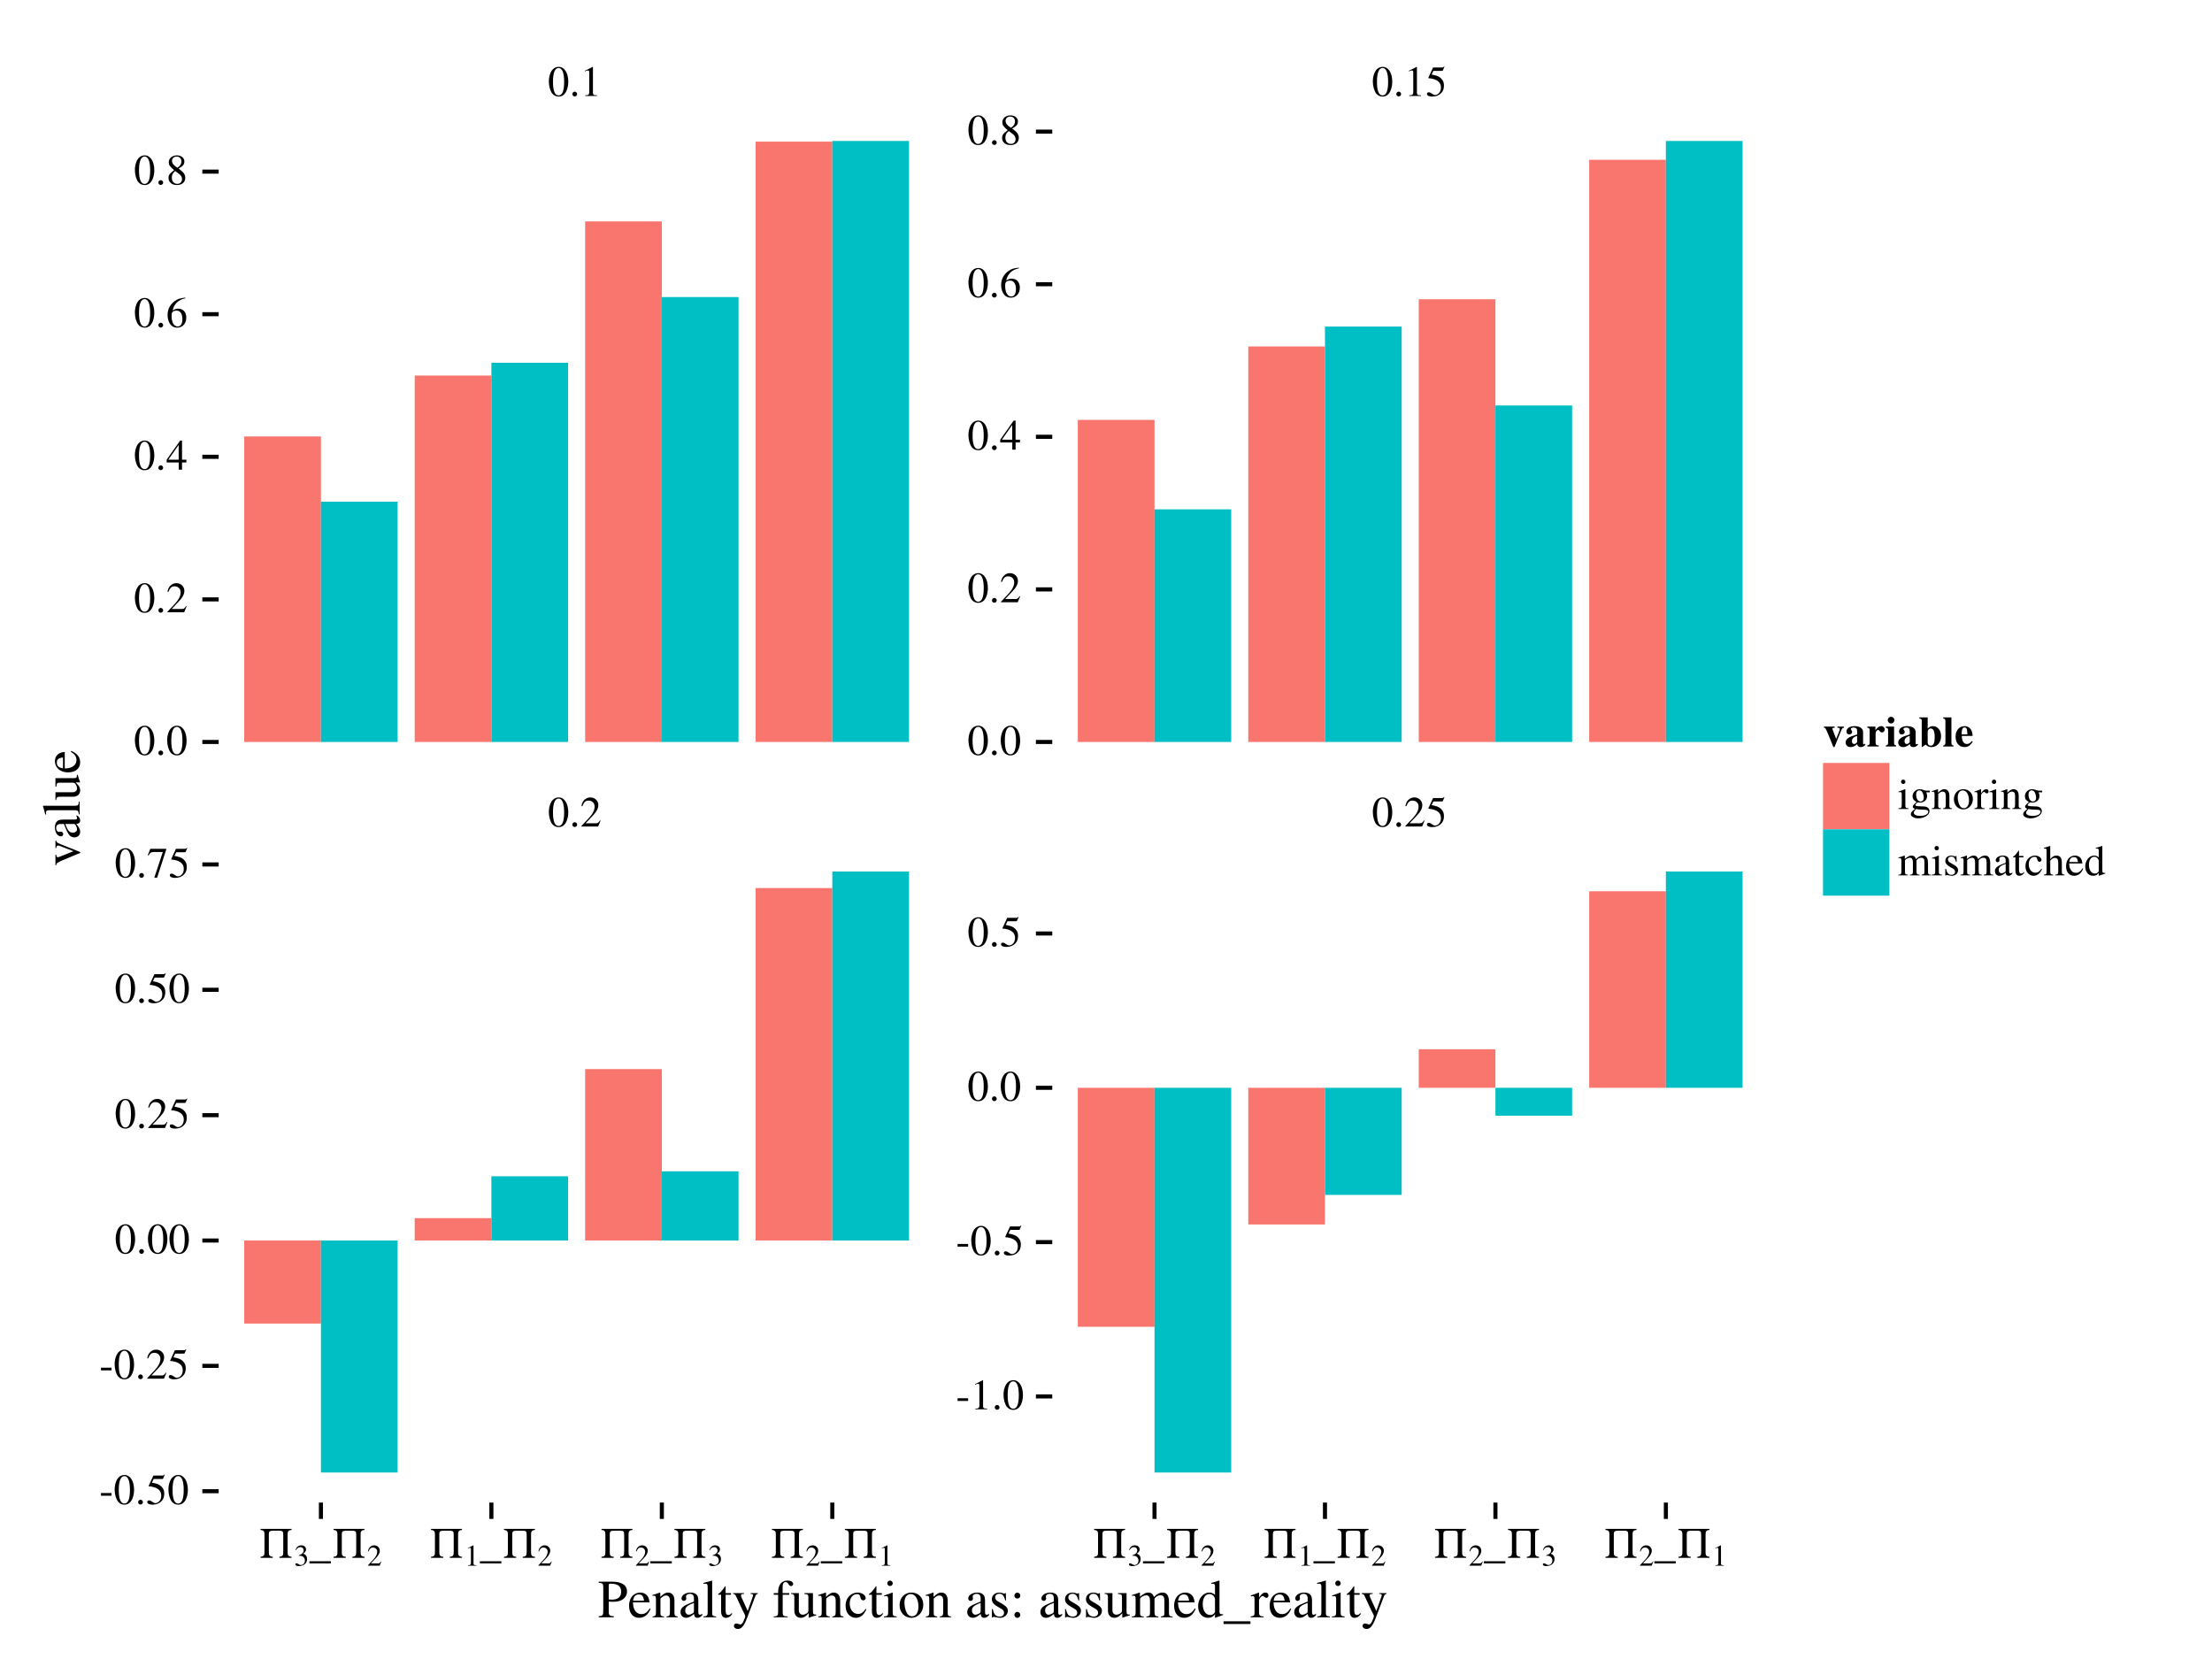 <?xml version="1.0" encoding="UTF-8"?>
<svg xmlns="http://www.w3.org/2000/svg" xmlns:xlink="http://www.w3.org/1999/xlink" width="576pt" height="432pt" viewBox="0 0 576 432" version="1.1">
<defs>
<g>
<symbol overflow="visible" id="glyph0-0">
<path style="stroke:none;" d=""/>
</symbol>
<symbol overflow="visible" id="glyph0-1">
<path style="stroke:none;" d="M 2.844 -7.578 C 2.234 -7.578 1.766 -7.375 1.344 -6.984 C 0.688 -6.359 0.266 -5.078 0.266 -3.766 C 0.266 -2.547 0.641 -1.234 1.172 -0.609 C 1.578 -0.109 2.156 0.156 2.797 0.156 C 3.375 0.156 3.859 -0.031 4.25 -0.422 C 4.906 -1.047 5.328 -2.344 5.328 -3.703 C 5.328 -6 4.312 -7.578 2.844 -7.578 Z M 2.812 -7.281 C 3.75 -7.281 4.25 -6.016 4.25 -3.672 C 4.25 -1.328 3.766 -0.141 2.797 -0.141 C 1.844 -0.141 1.344 -1.328 1.344 -3.656 C 1.344 -6.031 1.844 -7.281 2.812 -7.281 Z M 2.812 -7.281 "/>
</symbol>
<symbol overflow="visible" id="glyph0-2">
<path style="stroke:none;" d="M 1.406 -1.125 C 1.062 -1.125 0.781 -0.828 0.781 -0.484 C 0.781 -0.156 1.062 0.125 1.391 0.125 C 1.734 0.125 2.031 -0.156 2.031 -0.484 C 2.031 -0.828 1.734 -1.125 1.406 -1.125 Z M 1.406 -1.125 "/>
</symbol>
<symbol overflow="visible" id="glyph0-3">
<path style="stroke:none;" d="M 3.266 -7.578 L 1.25 -6.547 L 1.25 -6.391 C 1.375 -6.453 1.5 -6.5 1.547 -6.516 C 1.75 -6.594 1.938 -6.641 2.047 -6.641 C 2.281 -6.641 2.391 -6.469 2.391 -6.109 L 2.391 -1.047 C 2.391 -0.672 2.297 -0.422 2.125 -0.312 C 1.953 -0.219 1.797 -0.172 1.328 -0.172 L 1.328 0 L 4.406 0 L 4.406 -0.172 C 3.531 -0.172 3.344 -0.297 3.344 -0.828 L 3.344 -7.547 Z M 3.266 -7.578 "/>
</symbol>
<symbol overflow="visible" id="glyph0-4">
<path style="stroke:none;" d="M 2.031 -6.531 L 4.219 -6.531 C 4.406 -6.531 4.453 -6.547 4.484 -6.625 L 4.906 -7.625 L 4.812 -7.703 C 4.641 -7.469 4.531 -7.422 4.297 -7.422 L 1.953 -7.422 L 0.734 -4.766 C 0.719 -4.734 0.719 -4.734 0.719 -4.703 C 0.719 -4.656 0.766 -4.609 0.844 -4.609 C 1.203 -4.609 1.656 -4.531 2.125 -4.391 C 3.406 -3.984 4 -3.281 4 -2.172 C 4 -1.094 3.312 -0.25 2.438 -0.25 C 2.219 -0.25 2.031 -0.344 1.688 -0.578 C 1.328 -0.844 1.078 -0.953 0.844 -0.953 C 0.516 -0.953 0.359 -0.812 0.359 -0.531 C 0.359 -0.109 0.891 0.156 1.719 0.156 C 2.672 0.156 3.469 -0.141 4.031 -0.719 C 4.547 -1.219 4.781 -1.859 4.781 -2.719 C 4.781 -3.516 4.578 -4.031 4.016 -4.594 C 3.516 -5.094 2.875 -5.344 1.562 -5.578 Z M 2.031 -6.531 "/>
</symbol>
<symbol overflow="visible" id="glyph0-5">
<path style="stroke:none;" d="M 5.328 -1.531 L 5.172 -1.594 C 4.766 -0.953 4.609 -0.844 4.109 -0.844 L 1.438 -0.844 L 3.312 -2.828 C 4.312 -3.859 4.75 -4.719 4.75 -5.594 C 4.75 -6.703 3.844 -7.578 2.672 -7.578 C 2.062 -7.578 1.484 -7.328 1.062 -6.875 C 0.703 -6.5 0.531 -6.141 0.344 -5.344 L 0.578 -5.281 C 1.031 -6.391 1.438 -6.75 2.203 -6.75 C 3.141 -6.75 3.781 -6.109 3.781 -5.172 C 3.781 -4.297 3.266 -3.25 2.328 -2.25 L 0.344 -0.141 L 0.344 0 L 4.703 0 Z M 5.328 -1.531 "/>
</symbol>
<symbol overflow="visible" id="glyph0-6">
<path style="stroke:none;" d="M 5.281 -2.594 L 4.141 -2.594 L 4.141 -7.578 L 3.656 -7.578 L 0.141 -2.594 L 0.141 -1.875 L 3.281 -1.875 L 3.281 0 L 4.141 0 L 4.141 -1.875 L 5.281 -1.875 Z M 3.266 -2.594 L 0.578 -2.594 L 3.266 -6.438 Z M 3.266 -2.594 "/>
</symbol>
<symbol overflow="visible" id="glyph0-7">
<path style="stroke:none;" d="M 5 -7.656 C 3.719 -7.547 3.062 -7.344 2.25 -6.766 C 1.047 -5.906 0.375 -4.625 0.375 -3.125 C 0.375 -2.156 0.688 -1.172 1.172 -0.609 C 1.594 -0.109 2.203 0.156 2.891 0.156 C 4.281 0.156 5.25 -0.906 5.25 -2.453 C 5.25 -3.891 4.422 -4.797 3.141 -4.797 C 2.641 -4.797 2.406 -4.719 1.703 -4.297 C 2 -5.984 3.266 -7.188 5.016 -7.484 Z M 2.719 -4.281 C 3.672 -4.281 4.234 -3.469 4.234 -2.078 C 4.234 -0.844 3.797 -0.156 3.016 -0.156 C 2.031 -0.156 1.422 -1.203 1.422 -2.953 C 1.422 -3.516 1.516 -3.828 1.734 -4 C 1.969 -4.172 2.312 -4.281 2.719 -4.281 Z M 2.719 -4.281 "/>
</symbol>
<symbol overflow="visible" id="glyph0-8">
<path style="stroke:none;" d="M 3.25 -4.156 C 4.359 -4.75 4.75 -5.219 4.75 -5.984 C 4.75 -6.906 3.938 -7.578 2.828 -7.578 C 1.609 -7.578 0.688 -6.828 0.688 -5.797 C 0.688 -5.078 0.906 -4.75 2.078 -3.719 C 0.875 -2.797 0.625 -2.453 0.625 -1.688 C 0.625 -0.609 1.516 0.156 2.781 0.156 C 4.125 0.156 4.984 -0.578 4.984 -1.734 C 4.984 -2.594 4.609 -3.141 3.25 -4.156 Z M 3.047 -3 C 3.859 -2.422 4.141 -2.016 4.141 -1.391 C 4.141 -0.656 3.625 -0.156 2.906 -0.156 C 2.047 -0.156 1.484 -0.812 1.484 -1.781 C 1.484 -2.5 1.719 -2.969 2.375 -3.5 Z M 2.922 -4.359 C 1.922 -5 1.531 -5.516 1.531 -6.156 C 1.531 -6.797 2.031 -7.266 2.734 -7.266 C 3.5 -7.266 3.984 -6.766 3.984 -6 C 3.984 -5.359 3.656 -4.844 3.031 -4.422 C 2.969 -4.391 2.969 -4.391 2.922 -4.359 Z M 2.922 -4.359 "/>
</symbol>
<symbol overflow="visible" id="glyph0-9">
<path style="stroke:none;" d="M 0.438 -2.875 L 0.438 -2.172 L 3.188 -2.172 L 3.188 -2.875 Z M 0.438 -2.875 "/>
</symbol>
<symbol overflow="visible" id="glyph0-10">
<path style="stroke:none;" d="M 5.031 -7.422 L 0.891 -7.422 L 0.219 -5.766 L 0.422 -5.688 C 0.891 -6.438 1.094 -6.594 1.719 -6.594 L 4.141 -6.594 L 1.922 0.094 L 2.656 0.094 L 5.031 -7.234 Z M 5.031 -7.422 "/>
</symbol>
<symbol overflow="visible" id="glyph0-11">
<path style="stroke:none;" d="M 5.594 1.406 L 5.594 0.844 L 0 0.844 L 0 1.406 Z M 5.594 1.406 "/>
</symbol>
<symbol overflow="visible" id="glyph0-12">
<path style="stroke:none;" d="M 1.953 -5.156 L 0.219 -4.531 L 0.219 -4.375 L 0.312 -4.375 C 0.453 -4.406 0.594 -4.406 0.688 -4.406 C 0.969 -4.406 1.062 -4.234 1.062 -3.734 L 1.062 -1.141 C 1.062 -0.344 0.953 -0.219 0.172 -0.172 L 0.172 0 L 2.828 0 L 2.828 -0.172 C 2.094 -0.219 2 -0.344 2 -1.141 L 2 -5.125 Z M 1.438 -7.656 C 1.125 -7.656 0.875 -7.391 0.875 -7.078 C 0.875 -6.766 1.125 -6.516 1.438 -6.516 C 1.766 -6.516 2.016 -6.75 2.016 -7.078 C 2.016 -7.391 1.766 -7.656 1.438 -7.656 Z M 1.438 -7.656 "/>
</symbol>
<symbol overflow="visible" id="glyph0-13">
<path style="stroke:none;" d="M 5.266 -4.344 L 5.266 -4.781 L 4.406 -4.781 C 4.172 -4.781 4.016 -4.812 3.781 -4.891 L 3.547 -4.984 C 3.234 -5.094 2.938 -5.156 2.641 -5.156 C 1.609 -5.156 0.766 -4.344 0.766 -3.328 C 0.766 -2.625 1.078 -2.203 1.812 -1.828 C 1.609 -1.625 1.406 -1.438 1.328 -1.375 C 0.969 -1.047 0.812 -0.828 0.812 -0.609 C 0.812 -0.375 0.953 -0.234 1.406 -0.016 C 0.609 0.578 0.312 0.938 0.312 1.359 C 0.312 1.953 1.188 2.438 2.25 2.438 C 3.094 2.438 3.969 2.156 4.547 1.688 C 4.969 1.328 5.172 0.969 5.172 0.547 C 5.172 -0.141 4.641 -0.609 3.812 -0.656 L 2.359 -0.719 C 1.766 -0.734 1.484 -0.844 1.484 -1.016 C 1.484 -1.25 1.859 -1.641 2.156 -1.719 C 2.266 -1.719 2.344 -1.703 2.375 -1.703 C 2.594 -1.688 2.734 -1.672 2.797 -1.672 C 3.219 -1.672 3.656 -1.844 4.016 -2.141 C 4.375 -2.453 4.547 -2.844 4.547 -3.406 C 4.547 -3.734 4.5 -3.984 4.328 -4.344 Z M 1.641 0.016 C 2.016 0.094 2.906 0.172 3.469 0.172 C 4.484 0.172 4.844 0.312 4.844 0.719 C 4.844 1.359 4 1.797 2.734 1.797 C 1.75 1.797 1.094 1.484 1.094 0.984 C 1.094 0.734 1.172 0.578 1.641 0.016 Z M 1.703 -3.781 C 1.703 -4.453 2.016 -4.844 2.531 -4.844 C 2.875 -4.844 3.172 -4.656 3.344 -4.312 C 3.547 -3.922 3.688 -3.406 3.688 -2.969 C 3.688 -2.344 3.359 -1.953 2.844 -1.953 C 2.172 -1.953 1.703 -2.672 1.703 -3.75 Z M 1.703 -3.781 "/>
</symbol>
<symbol overflow="visible" id="glyph0-14">
<path style="stroke:none;" d="M 0.172 -4.453 C 0.25 -4.5 0.359 -4.5 0.484 -4.5 C 0.797 -4.5 0.891 -4.328 0.891 -3.781 L 0.891 -1.016 C 0.891 -0.375 0.766 -0.219 0.203 -0.172 L 0.203 0 L 2.578 0 L 2.578 -0.172 C 2 -0.219 1.844 -0.344 1.844 -0.75 L 1.844 -3.906 C 2.375 -4.406 2.625 -4.531 2.984 -4.531 C 3.547 -4.531 3.812 -4.188 3.812 -3.453 L 3.812 -1.109 C 3.812 -0.406 3.656 -0.219 3.109 -0.172 L 3.109 0 L 5.438 0 L 5.438 -0.172 C 4.891 -0.219 4.75 -0.359 4.75 -0.906 L 4.75 -3.469 C 4.75 -4.531 4.25 -5.156 3.422 -5.156 C 2.906 -5.156 2.562 -4.969 1.797 -4.25 L 1.797 -5.125 L 1.719 -5.156 C 1.172 -4.953 0.797 -4.828 0.172 -4.656 Z M 0.172 -4.453 "/>
</symbol>
<symbol overflow="visible" id="glyph0-15">
<path style="stroke:none;" d="M 2.797 -5.156 C 1.344 -5.156 0.328 -4.078 0.328 -2.531 C 0.328 -1.016 1.359 0.109 2.781 0.109 C 4.188 0.109 5.266 -1.078 5.266 -2.625 C 5.266 -4.094 4.234 -5.156 2.797 -5.156 Z M 2.656 -4.844 C 3.594 -4.844 4.25 -3.766 4.25 -2.234 C 4.25 -0.969 3.75 -0.203 2.906 -0.203 C 2.469 -0.203 2.062 -0.469 1.828 -0.922 C 1.516 -1.5 1.328 -2.281 1.328 -3.078 C 1.328 -4.141 1.859 -4.844 2.656 -4.844 Z M 2.656 -4.844 "/>
</symbol>
<symbol overflow="visible" id="glyph0-16">
<path style="stroke:none;" d="M 0.078 -4.375 C 0.234 -4.406 0.344 -4.406 0.469 -4.406 C 0.75 -4.406 0.844 -4.234 0.844 -3.734 L 0.844 -0.938 C 0.844 -0.375 0.766 -0.297 0.062 -0.172 L 0.062 0 L 2.75 0 L 2.75 -0.172 C 1.984 -0.203 1.797 -0.375 1.797 -1.016 L 1.797 -3.531 C 1.797 -3.891 2.281 -4.453 2.578 -4.453 C 2.641 -4.453 2.75 -4.391 2.875 -4.281 C 3.047 -4.125 3.172 -4.062 3.312 -4.062 C 3.578 -4.062 3.75 -4.25 3.75 -4.562 C 3.75 -4.922 3.516 -5.156 3.141 -5.156 C 2.672 -5.156 2.344 -4.891 1.797 -4.094 L 1.797 -5.125 L 1.734 -5.156 C 1.141 -4.906 0.734 -4.766 0.078 -4.547 Z M 0.078 -4.375 "/>
</symbol>
<symbol overflow="visible" id="glyph0-17">
<path style="stroke:none;" d="M 0.219 -4.453 C 0.359 -4.5 0.453 -4.5 0.578 -4.5 C 0.859 -4.5 0.969 -4.328 0.969 -3.781 L 0.969 -0.953 C 0.969 -0.344 0.812 -0.172 0.172 -0.172 L 0.172 0 L 2.672 0 L 2.672 -0.172 C 2.078 -0.188 1.906 -0.312 1.906 -0.75 L 1.906 -3.906 C 1.906 -3.938 2 -4.047 2.078 -4.125 C 2.359 -4.375 2.828 -4.578 3.219 -4.578 C 3.719 -4.578 3.969 -4.172 3.969 -3.391 L 3.969 -0.969 C 3.969 -0.344 3.844 -0.219 3.203 -0.172 L 3.203 0 L 5.719 0 L 5.719 -0.172 C 5.078 -0.172 4.906 -0.375 4.906 -1.062 L 4.906 -3.891 C 5.25 -4.375 5.609 -4.578 6.125 -4.578 C 6.766 -4.578 6.969 -4.266 6.969 -3.344 L 6.969 -0.969 C 6.969 -0.344 6.875 -0.25 6.234 -0.172 L 6.234 0 L 8.688 0 L 8.688 -0.172 L 8.391 -0.188 C 8.062 -0.219 7.906 -0.422 7.906 -0.844 L 7.906 -3.156 C 7.906 -4.484 7.469 -5.156 6.609 -5.156 C 5.953 -5.156 5.391 -4.859 4.781 -4.219 C 4.578 -4.844 4.203 -5.156 3.594 -5.156 C 3.109 -5.156 2.797 -5 1.859 -4.297 L 1.859 -5.125 L 1.781 -5.156 C 1.203 -4.938 0.828 -4.812 0.219 -4.656 Z M 0.219 -4.453 "/>
</symbol>
<symbol overflow="visible" id="glyph0-18">
<path style="stroke:none;" d="M 3.531 -3.516 L 3.484 -5.047 L 3.359 -5.047 L 3.344 -5.016 C 3.234 -4.938 3.219 -4.922 3.188 -4.922 C 3.109 -4.922 3 -4.953 2.875 -5 C 2.625 -5.094 2.391 -5.141 2.094 -5.141 C 1.203 -5.141 0.578 -4.578 0.578 -3.766 C 0.578 -3.141 0.938 -2.688 1.875 -2.156 L 2.531 -1.781 C 2.922 -1.562 3.109 -1.281 3.109 -0.938 C 3.109 -0.453 2.75 -0.141 2.188 -0.141 C 1.797 -0.141 1.453 -0.281 1.25 -0.531 C 1.016 -0.812 0.906 -1.062 0.766 -1.703 L 0.578 -1.703 L 0.578 0.047 L 0.734 0.047 C 0.812 -0.062 0.844 -0.094 0.984 -0.094 C 1.094 -0.094 1.25 -0.062 1.5 0 C 1.812 0.062 2.125 0.109 2.312 0.109 C 3.188 0.109 3.906 -0.531 3.906 -1.328 C 3.906 -1.875 3.625 -2.25 2.953 -2.656 L 1.75 -3.375 C 1.438 -3.547 1.266 -3.828 1.266 -4.141 C 1.266 -4.578 1.609 -4.891 2.125 -4.891 C 2.766 -4.891 3.109 -4.516 3.359 -3.516 Z M 3.531 -3.516 "/>
</symbol>
<symbol overflow="visible" id="glyph0-19">
<path style="stroke:none;" d="M 4.953 -0.734 C 4.766 -0.578 4.625 -0.531 4.453 -0.531 C 4.203 -0.531 4.125 -0.688 4.125 -1.172 L 4.125 -3.359 C 4.125 -3.938 4.062 -4.266 3.906 -4.531 C 3.656 -4.938 3.172 -5.156 2.516 -5.156 C 1.453 -5.156 0.625 -4.609 0.625 -3.906 C 0.625 -3.641 0.844 -3.422 1.109 -3.422 C 1.375 -3.422 1.609 -3.641 1.609 -3.891 C 1.609 -3.938 1.609 -3.984 1.594 -4.062 C 1.562 -4.172 1.562 -4.25 1.562 -4.328 C 1.562 -4.641 1.922 -4.891 2.359 -4.891 C 2.906 -4.891 3.219 -4.562 3.219 -3.953 L 3.219 -3.266 C 1.484 -2.578 1.297 -2.484 0.812 -2.062 C 0.578 -1.844 0.422 -1.453 0.422 -1.094 C 0.422 -0.375 0.906 0.109 1.594 0.109 C 2.078 0.109 2.547 -0.125 3.219 -0.703 C 3.281 -0.125 3.484 0.109 3.938 0.109 C 4.328 0.109 4.562 -0.016 4.953 -0.453 Z M 3.219 -1.375 C 3.219 -1.031 3.156 -0.938 2.922 -0.797 C 2.656 -0.641 2.344 -0.531 2.109 -0.531 C 1.719 -0.531 1.406 -0.922 1.406 -1.406 L 1.406 -1.438 C 1.406 -2.109 1.859 -2.516 3.219 -3 Z M 3.219 -1.375 "/>
</symbol>
<symbol overflow="visible" id="glyph0-20">
<path style="stroke:none;" d="M 2.859 -5.047 L 1.719 -5.047 L 1.719 -6.344 C 1.719 -6.453 1.719 -6.484 1.641 -6.484 C 1.562 -6.391 1.5 -6.281 1.422 -6.172 C 1 -5.562 0.516 -5.016 0.344 -4.969 C 0.219 -4.891 0.141 -4.812 0.141 -4.766 C 0.141 -4.734 0.156 -4.703 0.188 -4.688 L 0.781 -4.688 L 0.781 -1.312 C 0.781 -0.375 1.125 0.109 1.781 0.109 C 2.328 0.109 2.75 -0.156 3.125 -0.734 L 2.984 -0.859 C 2.75 -0.578 2.547 -0.469 2.312 -0.469 C 1.891 -0.469 1.719 -0.766 1.719 -1.484 L 1.719 -4.688 L 2.859 -4.688 Z M 2.859 -5.047 "/>
</symbol>
<symbol overflow="visible" id="glyph0-21">
<path style="stroke:none;" d="M 4.453 -1.75 C 3.922 -0.969 3.516 -0.688 2.875 -0.688 C 1.859 -0.688 1.141 -1.594 1.141 -2.875 C 1.141 -4.031 1.766 -4.828 2.672 -4.828 C 3.062 -4.828 3.219 -4.703 3.328 -4.297 L 3.391 -4.047 C 3.484 -3.734 3.688 -3.531 3.922 -3.531 C 4.219 -3.531 4.453 -3.734 4.453 -4 C 4.453 -4.625 3.672 -5.156 2.734 -5.156 C 2.188 -5.156 1.609 -4.922 1.156 -4.531 C 0.594 -4.031 0.281 -3.266 0.281 -2.391 C 0.281 -0.938 1.172 0.109 2.406 0.109 C 2.906 0.109 3.359 -0.062 3.766 -0.422 C 4.062 -0.688 4.281 -0.984 4.609 -1.641 Z M 4.453 -1.75 "/>
</symbol>
<symbol overflow="visible" id="glyph0-22">
<path style="stroke:none;" d="M 1.766 -3.844 C 2.234 -4.359 2.562 -4.547 3 -4.547 C 3.562 -4.547 3.844 -4.141 3.844 -3.359 L 3.844 -1.141 C 3.844 -0.375 3.734 -0.234 3.078 -0.172 L 3.078 0 L 5.453 0 L 5.453 -0.172 C 4.844 -0.281 4.781 -0.375 4.781 -1.141 L 4.781 -3.375 C 4.781 -4.547 4.312 -5.156 3.406 -5.156 C 2.75 -5.156 2.281 -4.891 1.766 -4.219 L 1.766 -7.625 L 1.703 -7.656 C 1.328 -7.516 1.047 -7.422 0.422 -7.25 L 0.109 -7.156 L 0.109 -6.984 C 0.156 -6.984 0.188 -6.984 0.25 -6.984 C 0.734 -6.984 0.812 -6.906 0.812 -6.422 L 0.812 -1.141 C 0.812 -0.359 0.75 -0.25 0.094 -0.172 L 0.094 0 L 2.516 0 L 2.516 -0.172 C 1.875 -0.234 1.766 -0.375 1.766 -1.141 Z M 1.766 -3.844 "/>
</symbol>
<symbol overflow="visible" id="glyph0-23">
<path style="stroke:none;" d="M 4.578 -1.844 C 4.031 -0.984 3.547 -0.656 2.828 -0.656 C 2.203 -0.656 1.719 -0.984 1.391 -1.625 C 1.188 -2.047 1.109 -2.422 1.094 -3.109 L 4.531 -3.109 C 4.453 -3.828 4.328 -4.156 4.062 -4.516 C 3.719 -4.922 3.203 -5.156 2.625 -5.156 C 2.062 -5.156 1.531 -4.953 1.109 -4.578 C 0.578 -4.109 0.281 -3.312 0.281 -2.391 C 0.281 -0.844 1.094 0.109 2.375 0.109 C 3.438 0.109 4.281 -0.547 4.75 -1.766 Z M 1.109 -3.469 C 1.234 -4.328 1.609 -4.75 2.297 -4.75 C 2.984 -4.75 3.25 -4.438 3.391 -3.469 Z M 1.109 -3.469 "/>
</symbol>
<symbol overflow="visible" id="glyph0-24">
<path style="stroke:none;" d="M 3.859 0.109 L 5.5 -0.469 L 5.5 -0.656 C 5.297 -0.641 5.281 -0.641 5.25 -0.641 C 4.844 -0.641 4.75 -0.766 4.75 -1.281 L 4.75 -7.625 L 4.688 -7.656 C 4.156 -7.469 3.766 -7.344 3.047 -7.156 L 3.047 -6.984 C 3.141 -6.984 3.203 -6.984 3.297 -6.984 C 3.703 -6.984 3.812 -6.875 3.812 -6.422 L 3.812 -4.672 C 3.391 -5.031 3.078 -5.156 2.625 -5.156 C 1.344 -5.156 0.297 -3.891 0.297 -2.297 C 0.297 -0.859 1.141 0.109 2.375 0.109 C 3 0.109 3.422 -0.109 3.812 -0.641 L 3.812 0.078 Z M 3.812 -1.141 C 3.812 -1.062 3.734 -0.938 3.625 -0.812 C 3.422 -0.578 3.141 -0.469 2.812 -0.469 C 1.875 -0.469 1.266 -1.359 1.266 -2.75 C 1.266 -4.016 1.812 -4.844 2.672 -4.844 C 3.266 -4.844 3.812 -4.312 3.812 -3.719 Z M 3.812 -1.141 "/>
</symbol>
<symbol overflow="visible" id="glyph1-0">
<path style="stroke:none;" d=""/>
</symbol>
<symbol overflow="visible" id="glyph1-1">
<path style="stroke:none;" d="M 0.281 -7.25 L 0.312 -7.25 C 0.688 -7.25 0.984 -7.109 1.141 -6.891 C 1.266 -6.703 1.297 -6.531 1.297 -5.953 L 1.297 -1.594 C 1.297 -1.016 1.266 -0.828 1.141 -0.641 C 0.984 -0.422 0.688 -0.297 0.312 -0.297 L 0.281 -0.297 L 0.281 0 L 3.469 0 L 3.469 -0.297 L 3.422 -0.297 C 3.062 -0.297 2.75 -0.422 2.594 -0.641 C 2.469 -0.828 2.438 -1.016 2.438 -1.594 L 2.438 -5.828 C 2.438 -7.078 2.438 -7.078 4.578 -7.078 C 6.125 -7.078 6.188 -7.031 6.188 -5.828 L 6.188 -1.594 C 6.188 -1.016 6.156 -0.828 6.031 -0.641 C 5.875 -0.422 5.562 -0.297 5.203 -0.297 L 5.172 -0.297 L 5.172 0 L 8.344 0 L 8.344 -0.297 L 8.312 -0.297 C 7.938 -0.297 7.641 -0.422 7.484 -0.641 C 7.359 -0.828 7.328 -1.016 7.328 -1.594 L 7.328 -5.953 C 7.328 -6.531 7.359 -6.703 7.484 -6.891 C 7.641 -7.109 7.938 -7.25 8.312 -7.25 L 8.344 -7.25 L 8.344 -7.547 L 0.281 -7.547 Z M 0.281 -7.25 "/>
</symbol>
<symbol overflow="visible" id="glyph2-0">
<path style="stroke:none;" d=""/>
</symbol>
<symbol overflow="visible" id="glyph2-1">
<path style="stroke:none;" d="M 1.203 -2.594 C 1.656 -2.594 1.844 -2.578 2.031 -2.5 C 2.516 -2.328 2.828 -1.875 2.828 -1.344 C 2.828 -0.688 2.375 -0.172 1.797 -0.172 C 1.578 -0.172 1.422 -0.234 1.141 -0.422 C 0.906 -0.562 0.766 -0.609 0.641 -0.609 C 0.453 -0.609 0.344 -0.5 0.344 -0.344 C 0.344 -0.062 0.672 0.109 1.219 0.109 C 1.828 0.109 2.453 -0.094 2.812 -0.422 C 3.188 -0.734 3.391 -1.188 3.391 -1.719 C 3.391 -2.125 3.266 -2.484 3.031 -2.734 C 2.875 -2.906 2.734 -3 2.391 -3.141 C 2.922 -3.516 3.125 -3.797 3.125 -4.234 C 3.125 -4.859 2.625 -5.297 1.891 -5.297 C 1.5 -5.297 1.156 -5.172 0.875 -4.922 C 0.641 -4.703 0.531 -4.5 0.359 -4.031 L 0.469 -4 C 0.797 -4.578 1.141 -4.828 1.641 -4.828 C 2.156 -4.828 2.5 -4.484 2.5 -4 C 2.5 -3.703 2.391 -3.422 2.188 -3.234 C 1.953 -3 1.734 -2.875 1.203 -2.688 Z M 1.203 -2.594 "/>
</symbol>
<symbol overflow="visible" id="glyph2-2">
<path style="stroke:none;" d="M 3.719 -1.078 L 3.625 -1.109 C 3.328 -0.672 3.234 -0.594 2.875 -0.594 L 1 -0.594 L 2.328 -1.984 C 3.016 -2.703 3.328 -3.297 3.328 -3.906 C 3.328 -4.703 2.688 -5.297 1.875 -5.297 C 1.438 -5.297 1.031 -5.125 0.75 -4.812 C 0.5 -4.547 0.375 -4.297 0.25 -3.734 L 0.406 -3.703 C 0.719 -4.469 1 -4.719 1.547 -4.719 C 2.203 -4.719 2.656 -4.281 2.656 -3.609 C 2.656 -3 2.297 -2.281 1.625 -1.578 L 0.234 -0.094 L 0.234 0 L 3.297 0 Z M 3.719 -1.078 "/>
</symbol>
<symbol overflow="visible" id="glyph2-3">
<path style="stroke:none;" d="M 2.281 -5.297 L 0.875 -4.594 L 0.875 -4.484 C 0.969 -4.516 1.047 -4.547 1.078 -4.562 C 1.219 -4.625 1.359 -4.656 1.438 -4.656 C 1.594 -4.656 1.672 -4.531 1.672 -4.281 L 1.672 -0.734 C 1.672 -0.469 1.609 -0.297 1.484 -0.219 C 1.359 -0.156 1.25 -0.125 0.922 -0.125 L 0.922 0 L 3.094 0 L 3.094 -0.125 C 2.469 -0.125 2.344 -0.203 2.344 -0.578 L 2.344 -5.281 Z M 2.281 -5.297 "/>
</symbol>
<symbol overflow="visible" id="glyph3-0">
<path style="stroke:none;" d=""/>
</symbol>
<symbol overflow="visible" id="glyph3-1">
<path style="stroke:none;" d="M 2.828 -4.078 C 3.188 -4.047 3.438 -4.031 3.797 -4.031 C 4.891 -4.031 5.641 -4.172 6.25 -4.516 C 7.078 -4.953 7.594 -5.812 7.594 -6.734 C 7.594 -7.328 7.391 -7.859 7.016 -8.266 C 6.453 -8.875 5.234 -9.266 3.922 -9.266 L 0.219 -9.266 L 0.219 -9 C 1.266 -8.891 1.406 -8.75 1.406 -7.734 L 1.406 -1.688 C 1.406 -0.5 1.281 -0.359 0.219 -0.266 L 0.219 0 L 4.141 0 L 4.141 -0.266 C 3.031 -0.312 2.828 -0.5 2.828 -1.531 Z M 2.828 -8.281 C 2.828 -8.656 2.922 -8.75 3.297 -8.75 C 5.188 -8.75 6.062 -8.094 6.062 -6.656 C 6.062 -5.297 5.234 -4.594 3.625 -4.594 C 3.344 -4.594 3.156 -4.609 2.828 -4.641 Z M 2.828 -8.281 "/>
</symbol>
<symbol overflow="visible" id="glyph3-2">
<path style="stroke:none;" d="M 5.719 -2.297 C 5.047 -1.234 4.438 -0.828 3.547 -0.828 C 2.75 -0.828 2.141 -1.234 1.734 -2.031 C 1.484 -2.562 1.391 -3.031 1.359 -3.875 L 5.672 -3.875 C 5.562 -4.781 5.422 -5.188 5.062 -5.641 C 4.641 -6.141 4 -6.438 3.281 -6.438 C 2.578 -6.438 1.922 -6.188 1.391 -5.719 C 0.734 -5.141 0.344 -4.141 0.344 -3 C 0.344 -1.062 1.359 0.141 2.969 0.141 C 4.297 0.141 5.344 -0.688 5.938 -2.203 Z M 1.391 -4.328 C 1.547 -5.422 2.016 -5.938 2.875 -5.938 C 3.719 -5.938 4.062 -5.547 4.234 -4.328 Z M 1.391 -4.328 "/>
</symbol>
<symbol overflow="visible" id="glyph3-3">
<path style="stroke:none;" d="M 0.219 -5.578 C 0.312 -5.609 0.453 -5.625 0.609 -5.625 C 1 -5.625 1.125 -5.422 1.125 -4.734 L 1.125 -1.266 C 1.125 -0.469 0.969 -0.266 0.25 -0.203 L 0.25 0 L 3.219 0 L 3.219 -0.203 C 2.5 -0.266 2.297 -0.438 2.297 -0.938 L 2.297 -4.875 C 2.969 -5.5 3.281 -5.672 3.734 -5.672 C 4.422 -5.672 4.766 -5.234 4.766 -4.312 L 4.766 -1.391 C 4.766 -0.5 4.578 -0.266 3.875 -0.203 L 3.875 0 L 6.797 0 L 6.797 -0.203 C 6.109 -0.281 5.938 -0.453 5.938 -1.141 L 5.938 -4.344 C 5.938 -5.656 5.312 -6.438 4.281 -6.438 C 3.641 -6.438 3.203 -6.203 2.25 -5.312 L 2.25 -6.406 L 2.156 -6.438 C 1.469 -6.188 1 -6.031 0.219 -5.812 Z M 0.219 -5.578 "/>
</symbol>
<symbol overflow="visible" id="glyph3-4">
<path style="stroke:none;" d="M 6.188 -0.922 C 5.953 -0.734 5.781 -0.656 5.578 -0.656 C 5.25 -0.656 5.156 -0.859 5.156 -1.469 L 5.156 -4.203 C 5.156 -4.922 5.078 -5.328 4.875 -5.672 C 4.562 -6.172 3.969 -6.438 3.141 -6.438 C 1.812 -6.438 0.781 -5.75 0.781 -4.875 C 0.781 -4.547 1.062 -4.266 1.391 -4.266 C 1.719 -4.266 2.016 -4.547 2.016 -4.859 C 2.016 -4.906 2 -4.984 1.984 -5.078 C 1.953 -5.203 1.953 -5.312 1.953 -5.422 C 1.953 -5.797 2.391 -6.109 2.953 -6.109 C 3.641 -6.109 4.016 -5.703 4.016 -4.938 L 4.016 -4.094 C 1.859 -3.219 1.625 -3.109 1.016 -2.578 C 0.719 -2.297 0.516 -1.812 0.516 -1.359 C 0.516 -0.469 1.141 0.141 1.984 0.141 C 2.609 0.141 3.172 -0.156 4.031 -0.875 C 4.109 -0.156 4.359 0.141 4.922 0.141 C 5.406 0.141 5.703 -0.031 6.188 -0.562 Z M 4.016 -1.719 C 4.016 -1.281 3.953 -1.156 3.656 -1 C 3.312 -0.797 2.922 -0.672 2.625 -0.672 C 2.141 -0.672 1.75 -1.141 1.75 -1.75 L 1.75 -1.812 C 1.75 -2.625 2.328 -3.141 4.016 -3.75 Z M 4.016 -1.719 "/>
</symbol>
<symbol overflow="visible" id="glyph3-5">
<path style="stroke:none;" d="M 0.266 -8.719 L 0.344 -8.719 C 0.5 -8.734 0.672 -8.75 0.781 -8.75 C 1.234 -8.75 1.375 -8.547 1.375 -7.891 L 1.375 -1.219 C 1.375 -0.469 1.172 -0.281 0.297 -0.203 L 0.297 0 L 3.594 0 L 3.594 -0.203 C 2.719 -0.266 2.547 -0.406 2.547 -1.172 L 2.547 -9.531 L 2.484 -9.562 C 1.766 -9.328 1.234 -9.188 0.266 -8.953 Z M 0.266 -8.719 "/>
</symbol>
<symbol overflow="visible" id="glyph3-6">
<path style="stroke:none;" d="M 3.562 -6.297 L 2.156 -6.297 L 2.156 -7.922 C 2.156 -8.062 2.141 -8.109 2.062 -8.109 C 1.953 -7.984 1.875 -7.859 1.781 -7.719 C 1.25 -6.938 0.641 -6.266 0.422 -6.219 C 0.266 -6.125 0.188 -6.016 0.188 -5.953 C 0.188 -5.906 0.203 -5.875 0.234 -5.859 L 0.984 -5.859 L 0.984 -1.641 C 0.984 -0.469 1.406 0.141 2.219 0.141 C 2.906 0.141 3.438 -0.203 3.906 -0.922 L 3.719 -1.078 C 3.438 -0.734 3.188 -0.594 2.891 -0.594 C 2.359 -0.594 2.156 -0.969 2.156 -1.844 L 2.156 -5.859 L 3.562 -5.859 Z M 3.562 -6.297 "/>
</symbol>
<symbol overflow="visible" id="glyph3-7">
<path style="stroke:none;" d="M 6.656 -6.297 L 4.766 -6.297 L 4.766 -6.094 C 5.203 -6.094 5.438 -5.969 5.438 -5.734 C 5.438 -5.688 5.422 -5.594 5.375 -5.5 L 4.016 -1.641 L 2.406 -5.188 C 2.328 -5.375 2.266 -5.562 2.266 -5.719 C 2.266 -5.969 2.484 -6.062 3.078 -6.094 L 3.078 -6.297 L 0.203 -6.297 L 0.203 -6.109 C 0.562 -6.047 0.797 -5.891 0.906 -5.656 L 2.5 -2.219 L 2.547 -2.094 L 2.766 -1.688 C 3.156 -0.984 3.375 -0.469 3.375 -0.266 C 3.375 -0.062 3.047 0.828 2.812 1.25 C 2.625 1.609 2.312 1.875 2.109 1.875 C 2.031 1.875 1.906 1.844 1.766 1.781 C 1.5 1.688 1.266 1.625 1.016 1.625 C 0.703 1.625 0.422 1.906 0.422 2.234 C 0.422 2.703 0.875 3.047 1.453 3.047 C 2.391 3.047 3.062 2.266 3.828 0.25 L 5.984 -5.453 C 6.156 -5.906 6.312 -6.047 6.656 -6.094 Z M 6.656 -6.297 "/>
</symbol>
<symbol overflow="visible" id="glyph3-8">
<path style="stroke:none;" d=""/>
</symbol>
<symbol overflow="visible" id="glyph3-9">
<path style="stroke:none;" d="M 4.328 -6.297 L 2.609 -6.297 L 2.609 -7.922 C 2.609 -8.734 2.875 -9.172 3.406 -9.172 C 3.703 -9.172 3.891 -9.031 4.141 -8.625 C 4.375 -8.266 4.531 -8.125 4.781 -8.125 C 5.094 -8.125 5.359 -8.375 5.359 -8.688 C 5.359 -9.203 4.75 -9.562 3.906 -9.562 C 3.031 -9.562 2.297 -9.188 1.938 -8.547 C 1.562 -7.922 1.453 -7.422 1.438 -6.297 L 0.297 -6.297 L 0.297 -5.859 L 1.438 -5.859 L 1.438 -1.453 C 1.438 -0.438 1.281 -0.266 0.281 -0.203 L 0.281 0 L 3.922 0 L 3.922 -0.203 C 2.766 -0.25 2.625 -0.406 2.625 -1.453 L 2.625 -5.859 L 4.328 -5.859 Z M 4.328 -6.297 "/>
</symbol>
<symbol overflow="visible" id="glyph3-10">
<path style="stroke:none;" d="M 6.703 -0.703 L 6.641 -0.703 C 5.984 -0.703 5.844 -0.859 5.844 -1.5 L 5.844 -6.297 L 3.625 -6.297 L 3.625 -6.062 C 4.5 -6.016 4.656 -5.875 4.656 -5.188 L 4.656 -1.891 C 4.656 -1.5 4.594 -1.297 4.391 -1.141 C 4.016 -0.844 3.578 -0.672 3.156 -0.672 C 2.625 -0.672 2.172 -1.141 2.172 -1.734 L 2.172 -6.297 L 0.125 -6.297 L 0.125 -6.109 C 0.797 -6.062 1 -5.859 1 -5.203 L 1 -1.688 C 1 -0.578 1.672 0.141 2.688 0.141 C 3.203 0.141 3.75 -0.078 4.125 -0.469 L 4.734 -1.062 L 4.734 0.094 L 4.781 0.125 C 5.484 -0.156 5.984 -0.312 6.703 -0.5 Z M 6.703 -0.703 "/>
</symbol>
<symbol overflow="visible" id="glyph3-11">
<path style="stroke:none;" d="M 5.578 -2.188 C 4.906 -1.203 4.391 -0.875 3.594 -0.875 C 2.328 -0.875 1.422 -1.984 1.422 -3.594 C 1.422 -5.047 2.203 -6.031 3.328 -6.031 C 3.844 -6.031 4.016 -5.875 4.156 -5.359 L 4.234 -5.047 C 4.359 -4.656 4.609 -4.406 4.906 -4.406 C 5.266 -4.406 5.578 -4.672 5.578 -5 C 5.578 -5.781 4.594 -6.438 3.422 -6.438 C 2.734 -6.438 2.016 -6.156 1.438 -5.656 C 0.734 -5.047 0.344 -4.094 0.344 -2.984 C 0.344 -1.156 1.453 0.141 3.016 0.141 C 3.641 0.141 4.203 -0.078 4.703 -0.516 C 5.078 -0.859 5.344 -1.234 5.766 -2.062 Z M 5.578 -2.188 "/>
</symbol>
<symbol overflow="visible" id="glyph3-12">
<path style="stroke:none;" d="M 2.453 -6.438 L 0.281 -5.672 L 0.281 -5.453 L 0.391 -5.469 C 0.562 -5.5 0.734 -5.516 0.875 -5.516 C 1.203 -5.516 1.328 -5.297 1.328 -4.672 L 1.328 -1.422 C 1.328 -0.422 1.188 -0.266 0.219 -0.203 L 0.219 0 L 3.547 0 L 3.547 -0.203 C 2.625 -0.281 2.5 -0.422 2.5 -1.422 L 2.5 -6.391 Z M 1.797 -9.562 C 1.406 -9.562 1.094 -9.234 1.094 -8.844 C 1.094 -8.453 1.406 -8.141 1.797 -8.141 C 2.203 -8.141 2.516 -8.438 2.516 -8.844 C 2.516 -9.234 2.203 -9.562 1.797 -9.562 Z M 1.797 -9.562 "/>
</symbol>
<symbol overflow="visible" id="glyph3-13">
<path style="stroke:none;" d="M 3.5 -6.438 C 1.688 -6.438 0.406 -5.094 0.406 -3.156 C 0.406 -1.281 1.703 0.141 3.469 0.141 C 5.234 0.141 6.578 -1.344 6.578 -3.281 C 6.578 -5.109 5.297 -6.438 3.5 -6.438 Z M 3.312 -6.047 C 4.5 -6.047 5.312 -4.703 5.312 -2.781 C 5.312 -1.203 4.688 -0.25 3.641 -0.25 C 3.094 -0.25 2.578 -0.594 2.281 -1.141 C 1.891 -1.875 1.672 -2.859 1.672 -3.844 C 1.672 -5.188 2.328 -6.047 3.312 -6.047 Z M 3.312 -6.047 "/>
</symbol>
<symbol overflow="visible" id="glyph3-14">
<path style="stroke:none;" d="M 4.406 -4.391 L 4.359 -6.297 L 4.203 -6.297 L 4.172 -6.266 C 4.047 -6.172 4.031 -6.156 3.969 -6.156 C 3.891 -6.156 3.75 -6.188 3.594 -6.266 C 3.297 -6.375 2.984 -6.422 2.625 -6.422 C 1.516 -6.422 0.719 -5.719 0.719 -4.703 C 0.719 -3.922 1.156 -3.359 2.359 -2.688 L 3.156 -2.219 C 3.656 -1.953 3.891 -1.609 3.891 -1.172 C 3.891 -0.562 3.438 -0.172 2.734 -0.172 C 2.25 -0.172 1.812 -0.344 1.547 -0.656 C 1.266 -1.016 1.141 -1.328 0.953 -2.125 L 0.734 -2.125 L 0.734 0.062 L 0.906 0.062 C 1.016 -0.078 1.062 -0.109 1.234 -0.109 C 1.359 -0.109 1.547 -0.078 1.875 0 C 2.266 0.078 2.641 0.141 2.891 0.141 C 3.969 0.141 4.875 -0.672 4.875 -1.656 C 4.875 -2.359 4.531 -2.812 3.703 -3.312 L 2.188 -4.219 C 1.797 -4.438 1.578 -4.781 1.578 -5.172 C 1.578 -5.719 2.016 -6.125 2.656 -6.125 C 3.453 -6.125 3.875 -5.641 4.203 -4.391 Z M 4.406 -4.391 "/>
</symbol>
<symbol overflow="visible" id="glyph3-15">
<path style="stroke:none;" d="M 1.906 -6.422 C 1.484 -6.422 1.141 -6.062 1.141 -5.625 C 1.141 -5.219 1.484 -4.875 1.891 -4.875 C 2.328 -4.875 2.688 -5.219 2.688 -5.625 C 2.688 -6.062 2.328 -6.422 1.906 -6.422 Z M 1.906 -1.406 C 1.484 -1.406 1.141 -1.031 1.141 -0.609 C 1.141 -0.203 1.484 0.156 1.891 0.156 C 2.328 0.156 2.688 -0.203 2.688 -0.609 C 2.688 -1.031 2.328 -1.406 1.906 -1.406 Z M 1.906 -1.406 "/>
</symbol>
<symbol overflow="visible" id="glyph3-16">
<path style="stroke:none;" d="M 0.266 -5.578 C 0.453 -5.609 0.562 -5.625 0.719 -5.625 C 1.078 -5.625 1.203 -5.406 1.203 -4.734 L 1.203 -1.188 C 1.203 -0.438 1.016 -0.219 0.219 -0.203 L 0.219 0 L 3.328 0 L 3.328 -0.203 C 2.594 -0.234 2.375 -0.391 2.375 -0.938 L 2.375 -4.891 C 2.375 -4.906 2.484 -5.047 2.594 -5.156 C 2.938 -5.469 3.547 -5.719 4.031 -5.719 C 4.641 -5.719 4.953 -5.219 4.953 -4.234 L 4.953 -1.203 C 4.953 -0.422 4.797 -0.266 4 -0.203 L 4 0 L 7.141 0 L 7.141 -0.203 C 6.344 -0.219 6.125 -0.469 6.125 -1.328 L 6.125 -4.859 C 6.547 -5.453 7.016 -5.719 7.656 -5.719 C 8.453 -5.719 8.703 -5.328 8.703 -4.172 L 8.703 -1.219 C 8.703 -0.422 8.594 -0.312 7.781 -0.203 L 7.781 0 L 10.844 0 L 10.844 -0.203 L 10.484 -0.234 C 10.062 -0.266 9.891 -0.516 9.891 -1.062 L 9.891 -3.953 C 9.891 -5.594 9.344 -6.438 8.266 -6.438 C 7.453 -6.438 6.734 -6.078 5.984 -5.266 C 5.719 -6.062 5.25 -6.438 4.5 -6.438 C 3.875 -6.438 3.484 -6.25 2.328 -5.359 L 2.328 -6.406 L 2.219 -6.438 C 1.516 -6.172 1.031 -6.016 0.266 -5.812 Z M 0.266 -5.578 "/>
</symbol>
<symbol overflow="visible" id="glyph3-17">
<path style="stroke:none;" d="M 4.812 0.141 L 6.875 -0.594 L 6.875 -0.812 C 6.625 -0.797 6.594 -0.797 6.547 -0.797 C 6.047 -0.797 5.938 -0.953 5.938 -1.594 L 5.938 -9.531 L 5.859 -9.562 C 5.188 -9.328 4.703 -9.188 3.812 -8.953 L 3.812 -8.719 C 3.922 -8.734 4 -8.734 4.109 -8.734 C 4.641 -8.734 4.766 -8.594 4.766 -8.016 L 4.766 -5.844 C 4.234 -6.281 3.844 -6.438 3.297 -6.438 C 1.688 -6.438 0.375 -4.859 0.375 -2.875 C 0.375 -1.078 1.422 0.141 2.969 0.141 C 3.75 0.141 4.281 -0.141 4.766 -0.797 L 4.766 0.094 Z M 4.766 -1.422 C 4.766 -1.328 4.656 -1.156 4.516 -1.016 C 4.266 -0.734 3.922 -0.594 3.516 -0.594 C 2.359 -0.594 1.578 -1.703 1.578 -3.438 C 1.578 -5.016 2.266 -6.047 3.328 -6.047 C 4.078 -6.047 4.766 -5.391 4.766 -4.641 Z M 4.766 -1.422 "/>
</symbol>
<symbol overflow="visible" id="glyph3-18">
<path style="stroke:none;" d="M 7 1.75 L 7 1.047 L 0 1.047 L 0 1.75 Z M 7 1.75 "/>
</symbol>
<symbol overflow="visible" id="glyph3-19">
<path style="stroke:none;" d="M 0.094 -5.453 C 0.297 -5.5 0.422 -5.516 0.594 -5.516 C 0.938 -5.516 1.062 -5.297 1.062 -4.672 L 1.062 -1.172 C 1.062 -0.469 0.969 -0.375 0.062 -0.203 L 0.062 0 L 3.438 0 L 3.438 -0.203 C 2.484 -0.25 2.234 -0.469 2.234 -1.266 L 2.234 -4.406 C 2.234 -4.859 2.844 -5.562 3.219 -5.562 C 3.297 -5.562 3.438 -5.484 3.578 -5.344 C 3.812 -5.156 3.969 -5.062 4.141 -5.062 C 4.484 -5.062 4.688 -5.312 4.688 -5.703 C 4.688 -6.156 4.391 -6.438 3.922 -6.438 C 3.328 -6.438 2.922 -6.125 2.234 -5.125 L 2.234 -6.406 L 2.172 -6.438 C 1.422 -6.125 0.922 -5.953 0.094 -5.688 Z M 0.094 -5.453 "/>
</symbol>
<symbol overflow="visible" id="glyph4-0">
<path style="stroke:none;" d=""/>
</symbol>
<symbol overflow="visible" id="glyph4-1">
<path style="stroke:none;" d="M -6.297 -6.672 L -6.297 -4.734 L -6.094 -4.734 C -6.047 -5.188 -5.906 -5.391 -5.641 -5.391 C -5.5 -5.391 -5.359 -5.359 -5.219 -5.312 L -1.594 -3.922 L -5.188 -2.484 C -5.375 -2.406 -5.578 -2.359 -5.703 -2.359 C -5.953 -2.359 -6.047 -2.516 -6.094 -3.016 L -6.297 -3.016 L -6.297 -0.266 L -6.094 -0.266 C -6.062 -0.797 -5.922 -0.891 -4.484 -1.547 L -0.469 -3.219 C -0.375 -3.25 -0.281 -3.297 -0.172 -3.328 C 0.078 -3.422 0.203 -3.5 0.203 -3.578 C 0.203 -3.672 0.016 -3.766 -0.5 -3.969 L -5 -5.766 C -5.953 -6.172 -6.047 -6.266 -6.094 -6.672 Z M -6.297 -6.672 "/>
</symbol>
<symbol overflow="visible" id="glyph4-2">
<path style="stroke:none;" d="M -0.922 -6.188 C -0.734 -5.953 -0.656 -5.781 -0.656 -5.578 C -0.656 -5.25 -0.859 -5.156 -1.469 -5.156 L -4.203 -5.156 C -4.922 -5.156 -5.328 -5.078 -5.672 -4.875 C -6.172 -4.562 -6.438 -3.969 -6.438 -3.141 C -6.438 -1.812 -5.75 -0.781 -4.875 -0.781 C -4.547 -0.781 -4.266 -1.062 -4.266 -1.391 C -4.266 -1.719 -4.547 -2.016 -4.859 -2.016 C -4.906 -2.016 -4.984 -2 -5.078 -1.984 C -5.203 -1.953 -5.312 -1.953 -5.422 -1.953 C -5.797 -1.953 -6.109 -2.391 -6.109 -2.953 C -6.109 -3.641 -5.703 -4.016 -4.938 -4.016 L -4.094 -4.016 C -3.219 -1.859 -3.109 -1.625 -2.578 -1.016 C -2.297 -0.719 -1.812 -0.516 -1.359 -0.516 C -0.469 -0.516 0.141 -1.141 0.141 -1.984 C 0.141 -2.609 -0.156 -3.172 -0.875 -4.031 C -0.156 -4.109 0.141 -4.359 0.141 -4.922 C 0.141 -5.406 -0.031 -5.703 -0.562 -6.188 Z M -1.719 -4.016 C -1.281 -4.016 -1.156 -3.953 -1 -3.656 C -0.797 -3.312 -0.672 -2.922 -0.672 -2.625 C -0.672 -2.141 -1.141 -1.75 -1.75 -1.75 L -1.812 -1.75 C -2.625 -1.75 -3.141 -2.328 -3.75 -4.016 Z M -1.719 -4.016 "/>
</symbol>
<symbol overflow="visible" id="glyph4-3">
<path style="stroke:none;" d="M -8.719 -0.266 L -8.719 -0.344 C -8.734 -0.5 -8.75 -0.672 -8.75 -0.781 C -8.75 -1.234 -8.547 -1.375 -7.891 -1.375 L -1.219 -1.375 C -0.469 -1.375 -0.281 -1.172 -0.203 -0.297 L 0 -0.297 L 0 -3.594 L -0.203 -3.594 C -0.266 -2.719 -0.406 -2.547 -1.172 -2.547 L -9.531 -2.547 L -9.562 -2.484 C -9.328 -1.766 -9.188 -1.234 -8.953 -0.266 Z M -8.719 -0.266 "/>
</symbol>
<symbol overflow="visible" id="glyph4-4">
<path style="stroke:none;" d="M -0.703 -6.703 L -0.703 -6.641 C -0.703 -5.984 -0.859 -5.844 -1.5 -5.844 L -6.297 -5.844 L -6.297 -3.625 L -6.062 -3.625 C -6.016 -4.5 -5.875 -4.656 -5.188 -4.656 L -1.891 -4.656 C -1.5 -4.656 -1.297 -4.594 -1.141 -4.391 C -0.844 -4.016 -0.672 -3.578 -0.672 -3.156 C -0.672 -2.625 -1.141 -2.172 -1.734 -2.172 L -6.297 -2.172 L -6.297 -0.125 L -6.109 -0.125 C -6.062 -0.797 -5.859 -1 -5.203 -1 L -1.688 -1 C -0.578 -1 0.141 -1.672 0.141 -2.688 C 0.141 -3.203 -0.078 -3.75 -0.469 -4.125 L -1.062 -4.734 L 0.094 -4.734 L 0.125 -4.781 C -0.156 -5.484 -0.312 -5.984 -0.5 -6.703 Z M -0.703 -6.703 "/>
</symbol>
<symbol overflow="visible" id="glyph4-5">
<path style="stroke:none;" d="M -2.297 -5.719 C -1.234 -5.047 -0.828 -4.438 -0.828 -3.547 C -0.828 -2.75 -1.234 -2.141 -2.031 -1.734 C -2.562 -1.484 -3.031 -1.391 -3.875 -1.359 L -3.875 -5.672 C -4.781 -5.562 -5.188 -5.422 -5.641 -5.062 C -6.141 -4.641 -6.438 -4 -6.438 -3.281 C -6.438 -2.578 -6.188 -1.922 -5.719 -1.391 C -5.141 -0.734 -4.141 -0.344 -3 -0.344 C -1.062 -0.344 0.141 -1.359 0.141 -2.969 C 0.141 -4.297 -0.688 -5.344 -2.203 -5.938 Z M -4.328 -1.391 C -5.422 -1.547 -5.938 -2.016 -5.938 -2.875 C -5.938 -3.719 -5.547 -4.062 -4.328 -4.234 Z M -4.328 -1.391 "/>
</symbol>
<symbol overflow="visible" id="glyph5-0">
<path style="stroke:none;" d=""/>
</symbol>
<symbol overflow="visible" id="glyph5-1">
<path style="stroke:none;" d="M 5.438 -5.172 L 3.734 -5.172 L 3.734 -4.891 C 4.219 -4.875 4.359 -4.797 4.359 -4.531 C 4.359 -4.406 4.312 -4.219 4.234 -4.016 L 3.422 -1.984 L 2.547 -4.25 C 2.469 -4.469 2.438 -4.531 2.438 -4.609 C 2.438 -4.766 2.547 -4.844 2.828 -4.875 C 2.859 -4.875 2.953 -4.891 3.031 -4.891 L 3.031 -5.172 L 0.234 -5.172 L 0.234 -4.891 C 0.5 -4.859 0.562 -4.828 0.625 -4.734 C 0.656 -4.734 1.172 -3.625 1.359 -3.156 L 2.703 0.156 L 2.984 0.156 L 4.781 -4.281 C 5 -4.766 5.094 -4.859 5.438 -4.891 Z M 5.438 -5.172 "/>
</symbol>
<symbol overflow="visible" id="glyph5-2">
<path style="stroke:none;" d="M 5.297 -0.719 L 5.188 -0.609 C 5.156 -0.578 5.125 -0.562 5.062 -0.562 C 4.906 -0.562 4.828 -0.656 4.828 -0.844 L 4.828 -3.766 C 4.828 -4.703 3.984 -5.297 2.609 -5.297 C 1.344 -5.297 0.5 -4.734 0.5 -3.891 C 0.5 -3.422 0.766 -3.141 1.219 -3.141 C 1.672 -3.141 1.984 -3.422 1.984 -3.797 C 1.984 -3.953 1.922 -4.094 1.781 -4.281 C 1.688 -4.391 1.641 -4.453 1.641 -4.531 C 1.641 -4.766 1.953 -4.938 2.359 -4.938 C 3 -4.938 3.297 -4.641 3.297 -3.953 L 3.297 -3.141 C 1.953 -2.734 1.406 -2.516 1 -2.234 C 0.516 -1.891 0.281 -1.516 0.281 -1.031 C 0.281 -0.344 0.812 0.156 1.531 0.156 C 2.156 0.156 2.672 -0.062 3.297 -0.625 C 3.422 -0.062 3.656 0.156 4.219 0.156 C 4.688 0.156 5.047 -0.016 5.469 -0.484 Z M 3.281 -1.125 C 2.984 -0.766 2.75 -0.641 2.484 -0.641 C 2.156 -0.641 1.922 -0.938 1.922 -1.391 C 1.922 -2.031 2.391 -2.516 3.281 -2.75 Z M 3.281 -1.125 "/>
</symbol>
<symbol overflow="visible" id="glyph5-3">
<path style="stroke:none;" d="M 2.438 -5.172 L 0.328 -5.172 L 0.328 -4.891 C 0.812 -4.828 0.938 -4.688 0.938 -4.234 L 0.938 -0.938 C 0.938 -0.484 0.812 -0.359 0.328 -0.266 L 0.328 0 L 3.312 0 L 3.312 -0.266 C 2.625 -0.312 2.484 -0.453 2.484 -1.156 L 2.484 -3.266 C 2.484 -3.859 2.797 -4.328 3.172 -4.328 C 3.266 -4.328 3.359 -4.25 3.484 -4.078 C 3.703 -3.781 3.859 -3.672 4.156 -3.672 C 4.578 -3.672 4.859 -3.984 4.859 -4.422 C 4.859 -4.922 4.484 -5.297 3.953 -5.297 C 3.391 -5.297 2.969 -5 2.438 -4.25 Z M 2.438 -5.172 "/>
</symbol>
<symbol overflow="visible" id="glyph5-4">
<path style="stroke:none;" d="M 2.328 -5.172 L 0.172 -5.172 L 0.172 -4.891 C 0.672 -4.797 0.766 -4.688 0.766 -4.234 L 0.766 -0.938 C 0.766 -0.484 0.688 -0.391 0.172 -0.266 L 0.172 0 L 2.859 0 L 2.859 -0.266 C 2.469 -0.328 2.328 -0.484 2.328 -0.906 Z M 1.547 -7.734 C 1.062 -7.734 0.672 -7.344 0.672 -6.875 C 0.672 -6.375 1.047 -6 1.531 -6 C 2.031 -6 2.406 -6.375 2.406 -6.875 C 2.406 -7.344 2.031 -7.734 1.547 -7.734 Z M 1.547 -7.734 "/>
</symbol>
<symbol overflow="visible" id="glyph5-5">
<path style="stroke:none;" d="M 2.359 -7.578 L 0.188 -7.578 L 0.188 -7.297 C 0.703 -7.203 0.812 -7.109 0.812 -6.656 L 0.812 0.141 L 0.938 0.141 L 1.828 -0.484 C 2.344 -0.016 2.75 0.156 3.312 0.156 C 4.797 0.156 5.844 -1.016 5.844 -2.672 C 5.844 -4.219 4.969 -5.297 3.734 -5.297 C 3.188 -5.297 2.781 -5.109 2.359 -4.672 Z M 2.359 -4.031 C 2.547 -4.516 2.781 -4.688 3.141 -4.688 C 3.844 -4.688 4.188 -3.938 4.188 -2.469 C 4.188 -0.938 3.859 -0.203 3.141 -0.203 C 2.672 -0.203 2.359 -0.547 2.359 -1.094 Z M 2.359 -4.031 "/>
</symbol>
<symbol overflow="visible" id="glyph5-6">
<path style="stroke:none;" d="M 2.312 -7.578 L 0.172 -7.578 L 0.172 -7.297 C 0.578 -7.266 0.75 -7.062 0.75 -6.656 L 0.75 -0.938 C 0.75 -0.531 0.562 -0.297 0.172 -0.266 L 0.172 0 L 2.859 0 L 2.859 -0.266 C 2.484 -0.281 2.312 -0.5 2.312 -0.938 Z M 2.312 -7.578 "/>
</symbol>
<symbol overflow="visible" id="glyph5-7">
<path style="stroke:none;" d="M 4.5 -1.406 C 4.062 -0.844 3.703 -0.656 3.219 -0.656 C 2.797 -0.656 2.469 -0.844 2.234 -1.25 C 2.031 -1.609 1.938 -1.969 1.891 -2.75 L 4.719 -2.75 C 4.656 -3.688 4.484 -4.219 4.125 -4.641 C 3.75 -5.078 3.234 -5.297 2.625 -5.297 C 1.219 -5.297 0.281 -4.188 0.281 -2.547 C 0.281 -0.922 1.203 0.156 2.594 0.156 C 3.5 0.156 4.047 -0.203 4.766 -1.25 Z M 1.844 -3.156 C 1.875 -4.5 2.078 -4.953 2.625 -4.953 C 2.938 -4.953 3.141 -4.766 3.234 -4.422 C 3.297 -4.219 3.312 -3.906 3.344 -3.328 L 3.344 -3.156 Z M 1.844 -3.156 "/>
</symbol>
</g>
</defs>
<g id="surface7069">
<path style=" stroke:none;fill-rule:nonzero;fill:rgb(97.255%,46.275%,42.745%);fill-opacity:1;" d="M 63.598 193.207 L 83.57 193.207 L 83.57 113.648 L 63.598 113.648 Z M 63.598 193.207 "/>
<path style=" stroke:none;fill-rule:nonzero;fill:rgb(0%,74.902%,76.863%);fill-opacity:1;" d="M 83.57 193.207 L 103.543 193.207 L 103.543 130.641 L 83.57 130.641 Z M 83.57 193.207 "/>
<path style=" stroke:none;fill-rule:nonzero;fill:rgb(97.255%,46.275%,42.745%);fill-opacity:1;" d="M 107.984 193.207 L 127.957 193.207 L 127.957 97.793 L 107.984 97.793 Z M 107.984 193.207 "/>
<path style=" stroke:none;fill-rule:nonzero;fill:rgb(0%,74.902%,76.863%);fill-opacity:1;" d="M 127.957 193.207 L 147.93 193.207 L 147.93 94.465 L 127.957 94.465 Z M 127.957 193.207 "/>
<path style=" stroke:none;fill-rule:nonzero;fill:rgb(97.255%,46.275%,42.745%);fill-opacity:1;" d="M 152.371 193.207 L 172.344 193.207 L 172.344 57.648 L 152.371 57.648 Z M 152.371 193.207 "/>
<path style=" stroke:none;fill-rule:nonzero;fill:rgb(0%,74.902%,76.863%);fill-opacity:1;" d="M 172.344 193.207 L 192.316 193.207 L 192.316 77.352 L 172.344 77.352 Z M 172.344 193.207 "/>
<path style=" stroke:none;fill-rule:nonzero;fill:rgb(97.255%,46.275%,42.745%);fill-opacity:1;" d="M 196.758 193.207 L 216.73 193.207 L 216.73 36.879 L 196.758 36.879 Z M 196.758 193.207 "/>
<path style=" stroke:none;fill-rule:nonzero;fill:rgb(0%,74.902%,76.863%);fill-opacity:1;" d="M 216.73 193.207 L 236.703 193.207 L 236.703 36.707 L 216.73 36.707 Z M 216.73 193.207 "/>
<path style=" stroke:none;fill-rule:nonzero;fill:rgb(97.255%,46.275%,42.745%);fill-opacity:1;" d="M 280.66 193.207 L 300.633 193.207 L 300.633 109.336 L 280.66 109.336 Z M 280.66 193.207 "/>
<path style=" stroke:none;fill-rule:nonzero;fill:rgb(0%,74.902%,76.863%);fill-opacity:1;" d="M 300.633 193.207 L 320.605 193.207 L 320.605 132.629 L 300.633 132.629 Z M 300.633 193.207 "/>
<path style=" stroke:none;fill-rule:nonzero;fill:rgb(97.255%,46.275%,42.745%);fill-opacity:1;" d="M 325.047 193.207 L 345.02 193.207 L 345.02 90.215 L 325.047 90.215 Z M 325.047 193.207 "/>
<path style=" stroke:none;fill-rule:nonzero;fill:rgb(0%,74.902%,76.863%);fill-opacity:1;" d="M 345.02 193.207 L 364.992 193.207 L 364.992 85.035 L 345.02 85.035 Z M 345.02 193.207 "/>
<path style=" stroke:none;fill-rule:nonzero;fill:rgb(97.255%,46.275%,42.745%);fill-opacity:1;" d="M 369.434 193.207 L 389.406 193.207 L 389.406 77.922 L 369.434 77.922 Z M 369.434 193.207 "/>
<path style=" stroke:none;fill-rule:nonzero;fill:rgb(0%,74.902%,76.863%);fill-opacity:1;" d="M 389.406 193.207 L 409.379 193.207 L 409.379 105.582 L 389.406 105.582 Z M 389.406 193.207 "/>
<path style=" stroke:none;fill-rule:nonzero;fill:rgb(97.255%,46.275%,42.745%);fill-opacity:1;" d="M 413.82 193.207 L 433.793 193.207 L 433.793 41.609 L 413.82 41.609 Z M 413.82 193.207 "/>
<path style=" stroke:none;fill-rule:nonzero;fill:rgb(0%,74.902%,76.863%);fill-opacity:1;" d="M 433.793 193.207 L 453.766 193.207 L 453.766 36.707 L 433.793 36.707 Z M 433.793 193.207 "/>
<path style=" stroke:none;fill-rule:nonzero;fill:rgb(97.255%,46.275%,42.745%);fill-opacity:1;" d="M 63.598 344.652 L 83.57 344.652 L 83.57 323.023 L 63.598 323.023 Z M 63.598 344.652 "/>
<path style=" stroke:none;fill-rule:nonzero;fill:rgb(0%,74.902%,76.863%);fill-opacity:1;" d="M 83.57 383.441 L 103.543 383.441 L 103.543 323.027 L 83.57 323.027 Z M 83.57 383.441 "/>
<path style=" stroke:none;fill-rule:nonzero;fill:rgb(97.255%,46.275%,42.745%);fill-opacity:1;" d="M 107.984 323.027 L 127.957 323.027 L 127.957 317.199 L 107.984 317.199 Z M 107.984 323.027 "/>
<path style=" stroke:none;fill-rule:nonzero;fill:rgb(0%,74.902%,76.863%);fill-opacity:1;" d="M 127.957 323.027 L 147.93 323.027 L 147.93 306.301 L 127.957 306.301 Z M 127.957 323.027 "/>
<path style=" stroke:none;fill-rule:nonzero;fill:rgb(97.255%,46.275%,42.745%);fill-opacity:1;" d="M 152.371 323.027 L 172.344 323.027 L 172.344 278.391 L 152.371 278.391 Z M 152.371 323.027 "/>
<path style=" stroke:none;fill-rule:nonzero;fill:rgb(0%,74.902%,76.863%);fill-opacity:1;" d="M 172.344 323.027 L 192.316 323.027 L 192.316 305.008 L 172.344 305.008 Z M 172.344 323.027 "/>
<path style=" stroke:none;fill-rule:nonzero;fill:rgb(97.255%,46.275%,42.745%);fill-opacity:1;" d="M 196.758 323.027 L 216.73 323.027 L 216.73 231.242 L 196.758 231.242 Z M 196.758 323.027 "/>
<path style=" stroke:none;fill-rule:nonzero;fill:rgb(0%,74.902%,76.863%);fill-opacity:1;" d="M 216.73 323.027 L 236.703 323.027 L 236.703 226.941 L 216.73 226.941 Z M 216.73 323.027 "/>
<path style=" stroke:none;fill-rule:nonzero;fill:rgb(97.255%,46.275%,42.745%);fill-opacity:1;" d="M 280.66 345.492 L 300.633 345.492 L 300.633 283.262 L 280.66 283.262 Z M 280.66 345.492 "/>
<path style=" stroke:none;fill-rule:nonzero;fill:rgb(0%,74.902%,76.863%);fill-opacity:1;" d="M 300.633 383.441 L 320.605 383.441 L 320.605 283.262 L 300.633 283.262 Z M 300.633 383.441 "/>
<path style=" stroke:none;fill-rule:nonzero;fill:rgb(97.255%,46.275%,42.745%);fill-opacity:1;" d="M 325.047 318.848 L 345.02 318.848 L 345.02 283.262 L 325.047 283.262 Z M 325.047 318.848 "/>
<path style=" stroke:none;fill-rule:nonzero;fill:rgb(0%,74.902%,76.863%);fill-opacity:1;" d="M 345.02 311.148 L 364.992 311.148 L 364.992 283.262 L 345.02 283.262 Z M 345.02 311.148 "/>
<path style=" stroke:none;fill-rule:nonzero;fill:rgb(97.255%,46.275%,42.745%);fill-opacity:1;" d="M 369.434 283.262 L 389.406 283.262 L 389.406 273.223 L 369.434 273.223 Z M 369.434 283.262 "/>
<path style=" stroke:none;fill-rule:nonzero;fill:rgb(0%,74.902%,76.863%);fill-opacity:1;" d="M 389.406 290.523 L 409.379 290.523 L 409.379 283.262 L 389.406 283.262 Z M 389.406 290.523 "/>
<path style=" stroke:none;fill-rule:nonzero;fill:rgb(97.255%,46.275%,42.745%);fill-opacity:1;" d="M 413.82 283.262 L 433.793 283.262 L 433.793 232.082 L 413.82 232.082 Z M 413.82 283.262 "/>
<path style=" stroke:none;fill-rule:nonzero;fill:rgb(0%,74.902%,76.863%);fill-opacity:1;" d="M 433.793 283.262 L 453.766 283.262 L 453.766 226.938 L 433.793 226.938 Z M 433.793 283.262 "/>
<g style="fill:rgb(0%,0%,0%);fill-opacity:1;">
  <use xlink:href="#glyph0-1" x="142.652" y="24.988"/>
  <use xlink:href="#glyph0-2" x="148.254" y="24.988"/>
  <use xlink:href="#glyph0-3" x="151.055" y="24.988"/>
</g>
<g style="fill:rgb(0%,0%,0%);fill-opacity:1;">
  <use xlink:href="#glyph0-1" x="357.215" y="24.988"/>
  <use xlink:href="#glyph0-2" x="362.816" y="24.988"/>
  <use xlink:href="#glyph0-3" x="365.617" y="24.988"/>
  <use xlink:href="#glyph0-4" x="371.219" y="24.988"/>
</g>
<g style="fill:rgb(0%,0%,0%);fill-opacity:1;">
  <use xlink:href="#glyph0-1" x="142.652" y="215.223"/>
  <use xlink:href="#glyph0-2" x="148.254" y="215.223"/>
  <use xlink:href="#glyph0-5" x="151.055" y="215.223"/>
</g>
<g style="fill:rgb(0%,0%,0%);fill-opacity:1;">
  <use xlink:href="#glyph0-1" x="357.215" y="215.223"/>
  <use xlink:href="#glyph0-2" x="362.816" y="215.223"/>
  <use xlink:href="#glyph0-5" x="365.617" y="215.223"/>
  <use xlink:href="#glyph0-4" x="371.219" y="215.223"/>
</g>
<g style="fill:rgb(0%,0%,0%);fill-opacity:1;">
  <use xlink:href="#glyph0-1" x="34.855" y="196.555"/>
  <use xlink:href="#glyph0-2" x="40.457" y="196.555"/>
  <use xlink:href="#glyph0-1" x="43.258" y="196.555"/>
</g>
<g style="fill:rgb(0%,0%,0%);fill-opacity:1;">
  <use xlink:href="#glyph0-1" x="34.855" y="159.426"/>
  <use xlink:href="#glyph0-2" x="40.457" y="159.426"/>
  <use xlink:href="#glyph0-5" x="43.258" y="159.426"/>
</g>
<g style="fill:rgb(0%,0%,0%);fill-opacity:1;">
  <use xlink:href="#glyph0-1" x="34.855" y="122.297"/>
  <use xlink:href="#glyph0-2" x="40.457" y="122.297"/>
  <use xlink:href="#glyph0-6" x="43.258" y="122.297"/>
</g>
<g style="fill:rgb(0%,0%,0%);fill-opacity:1;">
  <use xlink:href="#glyph0-1" x="34.855" y="85.164"/>
  <use xlink:href="#glyph0-2" x="40.457" y="85.164"/>
  <use xlink:href="#glyph0-7" x="43.258" y="85.164"/>
</g>
<g style="fill:rgb(0%,0%,0%);fill-opacity:1;">
  <use xlink:href="#glyph0-1" x="34.855" y="48.035"/>
  <use xlink:href="#glyph0-2" x="40.457" y="48.035"/>
  <use xlink:href="#glyph0-8" x="43.258" y="48.035"/>
</g>
<path style="fill:none;stroke-width:1.063;stroke-linecap:butt;stroke-linejoin:round;stroke:rgb(0%,0%,0%);stroke-opacity:1;stroke-miterlimit:10;" d="M 52.688 193.207 L 56.941 193.207 "/>
<path style="fill:none;stroke-width:1.063;stroke-linecap:butt;stroke-linejoin:round;stroke:rgb(0%,0%,0%);stroke-opacity:1;stroke-miterlimit:10;" d="M 52.688 156.078 L 56.941 156.078 "/>
<path style="fill:none;stroke-width:1.063;stroke-linecap:butt;stroke-linejoin:round;stroke:rgb(0%,0%,0%);stroke-opacity:1;stroke-miterlimit:10;" d="M 52.688 118.949 L 56.941 118.949 "/>
<path style="fill:none;stroke-width:1.063;stroke-linecap:butt;stroke-linejoin:round;stroke:rgb(0%,0%,0%);stroke-opacity:1;stroke-miterlimit:10;" d="M 52.688 81.816 L 56.941 81.816 "/>
<path style="fill:none;stroke-width:1.063;stroke-linecap:butt;stroke-linejoin:round;stroke:rgb(0%,0%,0%);stroke-opacity:1;stroke-miterlimit:10;" d="M 52.688 44.688 L 56.941 44.688 "/>
<g style="fill:rgb(0%,0%,0%);fill-opacity:1;">
  <use xlink:href="#glyph0-1" x="251.914" y="196.555"/>
  <use xlink:href="#glyph0-2" x="257.516" y="196.555"/>
  <use xlink:href="#glyph0-1" x="260.316" y="196.555"/>
</g>
<g style="fill:rgb(0%,0%,0%);fill-opacity:1;">
  <use xlink:href="#glyph0-1" x="251.914" y="156.824"/>
  <use xlink:href="#glyph0-2" x="257.516" y="156.824"/>
  <use xlink:href="#glyph0-5" x="260.316" y="156.824"/>
</g>
<g style="fill:rgb(0%,0%,0%);fill-opacity:1;">
  <use xlink:href="#glyph0-1" x="251.914" y="117.09"/>
  <use xlink:href="#glyph0-2" x="257.516" y="117.09"/>
  <use xlink:href="#glyph0-6" x="260.316" y="117.09"/>
</g>
<g style="fill:rgb(0%,0%,0%);fill-opacity:1;">
  <use xlink:href="#glyph0-1" x="251.914" y="77.355"/>
  <use xlink:href="#glyph0-2" x="257.516" y="77.355"/>
  <use xlink:href="#glyph0-7" x="260.316" y="77.355"/>
</g>
<g style="fill:rgb(0%,0%,0%);fill-opacity:1;">
  <use xlink:href="#glyph0-1" x="251.914" y="37.621"/>
  <use xlink:href="#glyph0-2" x="257.516" y="37.621"/>
  <use xlink:href="#glyph0-8" x="260.316" y="37.621"/>
</g>
<path style="fill:none;stroke-width:1.063;stroke-linecap:butt;stroke-linejoin:round;stroke:rgb(0%,0%,0%);stroke-opacity:1;stroke-miterlimit:10;" d="M 269.75 193.207 L 274.004 193.207 "/>
<path style="fill:none;stroke-width:1.063;stroke-linecap:butt;stroke-linejoin:round;stroke:rgb(0%,0%,0%);stroke-opacity:1;stroke-miterlimit:10;" d="M 269.75 153.477 L 274.004 153.477 "/>
<path style="fill:none;stroke-width:1.063;stroke-linecap:butt;stroke-linejoin:round;stroke:rgb(0%,0%,0%);stroke-opacity:1;stroke-miterlimit:10;" d="M 269.75 113.742 L 274.004 113.742 "/>
<path style="fill:none;stroke-width:1.063;stroke-linecap:butt;stroke-linejoin:round;stroke:rgb(0%,0%,0%);stroke-opacity:1;stroke-miterlimit:10;" d="M 269.75 74.008 L 274.004 74.008 "/>
<path style="fill:none;stroke-width:1.063;stroke-linecap:butt;stroke-linejoin:round;stroke:rgb(0%,0%,0%);stroke-opacity:1;stroke-miterlimit:10;" d="M 269.75 34.273 L 274.004 34.273 "/>
<g style="fill:rgb(0%,0%,0%);fill-opacity:1;">
  <use xlink:href="#glyph0-9" x="25.855" y="391.656"/>
  <use xlink:href="#glyph0-1" x="29.586" y="391.656"/>
  <use xlink:href="#glyph0-2" x="35.188" y="391.656"/>
  <use xlink:href="#glyph0-4" x="37.988" y="391.656"/>
  <use xlink:href="#glyph0-1" x="43.59" y="391.656"/>
</g>
<g style="fill:rgb(0%,0%,0%);fill-opacity:1;">
  <use xlink:href="#glyph0-9" x="25.855" y="359.016"/>
  <use xlink:href="#glyph0-1" x="29.586" y="359.016"/>
  <use xlink:href="#glyph0-2" x="35.188" y="359.016"/>
  <use xlink:href="#glyph0-5" x="37.988" y="359.016"/>
  <use xlink:href="#glyph0-4" x="43.59" y="359.016"/>
</g>
<g style="fill:rgb(0%,0%,0%);fill-opacity:1;">
  <use xlink:href="#glyph0-1" x="29.855" y="326.375"/>
  <use xlink:href="#glyph0-2" x="35.457" y="326.375"/>
  <use xlink:href="#glyph0-1" x="38.258" y="326.375"/>
  <use xlink:href="#glyph0-1" x="43.859" y="326.375"/>
</g>
<g style="fill:rgb(0%,0%,0%);fill-opacity:1;">
  <use xlink:href="#glyph0-1" x="29.855" y="293.734"/>
  <use xlink:href="#glyph0-2" x="35.457" y="293.734"/>
  <use xlink:href="#glyph0-5" x="38.258" y="293.734"/>
  <use xlink:href="#glyph0-4" x="43.859" y="293.734"/>
</g>
<g style="fill:rgb(0%,0%,0%);fill-opacity:1;">
  <use xlink:href="#glyph0-1" x="29.855" y="261.09"/>
  <use xlink:href="#glyph0-2" x="35.457" y="261.09"/>
  <use xlink:href="#glyph0-4" x="38.258" y="261.09"/>
  <use xlink:href="#glyph0-1" x="43.859" y="261.09"/>
</g>
<g style="fill:rgb(0%,0%,0%);fill-opacity:1;">
  <use xlink:href="#glyph0-1" x="29.855" y="228.449"/>
  <use xlink:href="#glyph0-2" x="35.457" y="228.449"/>
  <use xlink:href="#glyph0-10" x="38.258" y="228.449"/>
  <use xlink:href="#glyph0-4" x="43.859" y="228.449"/>
</g>
<path style="fill:none;stroke-width:1.063;stroke-linecap:butt;stroke-linejoin:round;stroke:rgb(0%,0%,0%);stroke-opacity:1;stroke-miterlimit:10;" d="M 52.688 388.309 L 56.941 388.309 "/>
<path style="fill:none;stroke-width:1.063;stroke-linecap:butt;stroke-linejoin:round;stroke:rgb(0%,0%,0%);stroke-opacity:1;stroke-miterlimit:10;" d="M 52.688 355.668 L 56.941 355.668 "/>
<path style="fill:none;stroke-width:1.063;stroke-linecap:butt;stroke-linejoin:round;stroke:rgb(0%,0%,0%);stroke-opacity:1;stroke-miterlimit:10;" d="M 52.688 323.027 L 56.941 323.027 "/>
<path style="fill:none;stroke-width:1.063;stroke-linecap:butt;stroke-linejoin:round;stroke:rgb(0%,0%,0%);stroke-opacity:1;stroke-miterlimit:10;" d="M 52.688 290.387 L 56.941 290.387 "/>
<path style="fill:none;stroke-width:1.063;stroke-linecap:butt;stroke-linejoin:round;stroke:rgb(0%,0%,0%);stroke-opacity:1;stroke-miterlimit:10;" d="M 52.688 257.742 L 56.941 257.742 "/>
<path style="fill:none;stroke-width:1.063;stroke-linecap:butt;stroke-linejoin:round;stroke:rgb(0%,0%,0%);stroke-opacity:1;stroke-miterlimit:10;" d="M 52.688 225.102 L 56.941 225.102 "/>
<g style="fill:rgb(0%,0%,0%);fill-opacity:1;">
  <use xlink:href="#glyph0-9" x="248.914" y="366.977"/>
  <use xlink:href="#glyph0-3" x="252.645" y="366.977"/>
  <use xlink:href="#glyph0-2" x="258.246" y="366.977"/>
  <use xlink:href="#glyph0-1" x="261.047" y="366.977"/>
</g>
<g style="fill:rgb(0%,0%,0%);fill-opacity:1;">
  <use xlink:href="#glyph0-9" x="248.914" y="326.793"/>
  <use xlink:href="#glyph0-1" x="252.645" y="326.793"/>
  <use xlink:href="#glyph0-2" x="258.246" y="326.793"/>
  <use xlink:href="#glyph0-4" x="261.047" y="326.793"/>
</g>
<g style="fill:rgb(0%,0%,0%);fill-opacity:1;">
  <use xlink:href="#glyph0-1" x="251.914" y="286.609"/>
  <use xlink:href="#glyph0-2" x="257.516" y="286.609"/>
  <use xlink:href="#glyph0-1" x="260.316" y="286.609"/>
</g>
<g style="fill:rgb(0%,0%,0%);fill-opacity:1;">
  <use xlink:href="#glyph0-1" x="251.914" y="246.426"/>
  <use xlink:href="#glyph0-2" x="257.516" y="246.426"/>
  <use xlink:href="#glyph0-4" x="260.316" y="246.426"/>
</g>
<path style="fill:none;stroke-width:1.063;stroke-linecap:butt;stroke-linejoin:round;stroke:rgb(0%,0%,0%);stroke-opacity:1;stroke-miterlimit:10;" d="M 269.75 363.629 L 274.004 363.629 "/>
<path style="fill:none;stroke-width:1.063;stroke-linecap:butt;stroke-linejoin:round;stroke:rgb(0%,0%,0%);stroke-opacity:1;stroke-miterlimit:10;" d="M 269.75 323.445 L 274.004 323.445 "/>
<path style="fill:none;stroke-width:1.063;stroke-linecap:butt;stroke-linejoin:round;stroke:rgb(0%,0%,0%);stroke-opacity:1;stroke-miterlimit:10;" d="M 269.75 283.262 L 274.004 283.262 "/>
<path style="fill:none;stroke-width:1.063;stroke-linecap:butt;stroke-linejoin:round;stroke:rgb(0%,0%,0%);stroke-opacity:1;stroke-miterlimit:10;" d="M 269.75 243.078 L 274.004 243.078 "/>
<path style="fill:none;stroke-width:1.063;stroke-linecap:butt;stroke-linejoin:round;stroke:rgb(0%,0%,0%);stroke-opacity:1;stroke-miterlimit:10;" d="M 83.57 395.52 L 83.57 391.266 "/>
<path style="fill:none;stroke-width:1.063;stroke-linecap:butt;stroke-linejoin:round;stroke:rgb(0%,0%,0%);stroke-opacity:1;stroke-miterlimit:10;" d="M 127.957 395.52 L 127.957 391.266 "/>
<path style="fill:none;stroke-width:1.063;stroke-linecap:butt;stroke-linejoin:round;stroke:rgb(0%,0%,0%);stroke-opacity:1;stroke-miterlimit:10;" d="M 172.344 395.52 L 172.344 391.266 "/>
<path style="fill:none;stroke-width:1.063;stroke-linecap:butt;stroke-linejoin:round;stroke:rgb(0%,0%,0%);stroke-opacity:1;stroke-miterlimit:10;" d="M 216.73 395.52 L 216.73 391.266 "/>
<g style="fill:rgb(0%,0%,0%);fill-opacity:1;">
  <use xlink:href="#glyph1-1" x="67.57" y="405.663"/>
</g>
<g style="fill:rgb(0%,0%,0%);fill-opacity:1;">
  <use xlink:href="#glyph2-1" x="76.57" y="407.697"/>
</g>
<g style="fill:rgb(0%,0%,0%);fill-opacity:1;">
  <use xlink:href="#glyph0-11" x="80.57" y="405.699"/>
</g>
<g style="fill:rgb(0%,0%,0%);fill-opacity:1;">
  <use xlink:href="#glyph1-1" x="86.57" y="405.663"/>
</g>
<g style="fill:rgb(0%,0%,0%);fill-opacity:1;">
  <use xlink:href="#glyph2-2" x="95.57" y="407.697"/>
</g>
<g style="fill:rgb(0%,0%,0%);fill-opacity:1;">
  <use xlink:href="#glyph1-1" x="111.957" y="405.663"/>
</g>
<g style="fill:rgb(0%,0%,0%);fill-opacity:1;">
  <use xlink:href="#glyph2-3" x="120.957" y="407.697"/>
</g>
<g style="fill:rgb(0%,0%,0%);fill-opacity:1;">
  <use xlink:href="#glyph0-11" x="124.957" y="405.699"/>
</g>
<g style="fill:rgb(0%,0%,0%);fill-opacity:1;">
  <use xlink:href="#glyph1-1" x="130.957" y="405.663"/>
</g>
<g style="fill:rgb(0%,0%,0%);fill-opacity:1;">
  <use xlink:href="#glyph2-2" x="139.957" y="407.697"/>
</g>
<g style="fill:rgb(0%,0%,0%);fill-opacity:1;">
  <use xlink:href="#glyph1-1" x="156.344" y="405.663"/>
</g>
<g style="fill:rgb(0%,0%,0%);fill-opacity:1;">
  <use xlink:href="#glyph2-2" x="165.344" y="407.697"/>
</g>
<g style="fill:rgb(0%,0%,0%);fill-opacity:1;">
  <use xlink:href="#glyph0-11" x="169.344" y="405.699"/>
</g>
<g style="fill:rgb(0%,0%,0%);fill-opacity:1;">
  <use xlink:href="#glyph1-1" x="175.344" y="405.663"/>
</g>
<g style="fill:rgb(0%,0%,0%);fill-opacity:1;">
  <use xlink:href="#glyph2-1" x="184.344" y="407.697"/>
</g>
<g style="fill:rgb(0%,0%,0%);fill-opacity:1;">
  <use xlink:href="#glyph1-1" x="200.73" y="405.663"/>
</g>
<g style="fill:rgb(0%,0%,0%);fill-opacity:1;">
  <use xlink:href="#glyph2-2" x="209.73" y="407.697"/>
</g>
<g style="fill:rgb(0%,0%,0%);fill-opacity:1;">
  <use xlink:href="#glyph0-11" x="213.73" y="405.699"/>
</g>
<g style="fill:rgb(0%,0%,0%);fill-opacity:1;">
  <use xlink:href="#glyph1-1" x="219.73" y="405.663"/>
</g>
<g style="fill:rgb(0%,0%,0%);fill-opacity:1;">
  <use xlink:href="#glyph2-3" x="228.73" y="407.697"/>
</g>
<path style="fill:none;stroke-width:1.063;stroke-linecap:butt;stroke-linejoin:round;stroke:rgb(0%,0%,0%);stroke-opacity:1;stroke-miterlimit:10;" d="M 300.633 395.52 L 300.633 391.266 "/>
<path style="fill:none;stroke-width:1.063;stroke-linecap:butt;stroke-linejoin:round;stroke:rgb(0%,0%,0%);stroke-opacity:1;stroke-miterlimit:10;" d="M 345.02 395.52 L 345.02 391.266 "/>
<path style="fill:none;stroke-width:1.063;stroke-linecap:butt;stroke-linejoin:round;stroke:rgb(0%,0%,0%);stroke-opacity:1;stroke-miterlimit:10;" d="M 389.406 395.52 L 389.406 391.266 "/>
<path style="fill:none;stroke-width:1.063;stroke-linecap:butt;stroke-linejoin:round;stroke:rgb(0%,0%,0%);stroke-opacity:1;stroke-miterlimit:10;" d="M 433.793 395.52 L 433.793 391.266 "/>
<g style="fill:rgb(0%,0%,0%);fill-opacity:1;">
  <use xlink:href="#glyph1-1" x="284.633" y="405.663"/>
</g>
<g style="fill:rgb(0%,0%,0%);fill-opacity:1;">
  <use xlink:href="#glyph2-1" x="293.633" y="407.697"/>
</g>
<g style="fill:rgb(0%,0%,0%);fill-opacity:1;">
  <use xlink:href="#glyph0-11" x="297.633" y="405.699"/>
</g>
<g style="fill:rgb(0%,0%,0%);fill-opacity:1;">
  <use xlink:href="#glyph1-1" x="303.633" y="405.663"/>
</g>
<g style="fill:rgb(0%,0%,0%);fill-opacity:1;">
  <use xlink:href="#glyph2-2" x="312.633" y="407.697"/>
</g>
<g style="fill:rgb(0%,0%,0%);fill-opacity:1;">
  <use xlink:href="#glyph1-1" x="329.02" y="405.663"/>
</g>
<g style="fill:rgb(0%,0%,0%);fill-opacity:1;">
  <use xlink:href="#glyph2-3" x="338.02" y="407.697"/>
</g>
<g style="fill:rgb(0%,0%,0%);fill-opacity:1;">
  <use xlink:href="#glyph0-11" x="342.02" y="405.699"/>
</g>
<g style="fill:rgb(0%,0%,0%);fill-opacity:1;">
  <use xlink:href="#glyph1-1" x="348.02" y="405.663"/>
</g>
<g style="fill:rgb(0%,0%,0%);fill-opacity:1;">
  <use xlink:href="#glyph2-2" x="357.02" y="407.697"/>
</g>
<g style="fill:rgb(0%,0%,0%);fill-opacity:1;">
  <use xlink:href="#glyph1-1" x="373.406" y="405.663"/>
</g>
<g style="fill:rgb(0%,0%,0%);fill-opacity:1;">
  <use xlink:href="#glyph2-2" x="382.406" y="407.697"/>
</g>
<g style="fill:rgb(0%,0%,0%);fill-opacity:1;">
  <use xlink:href="#glyph0-11" x="386.406" y="405.699"/>
</g>
<g style="fill:rgb(0%,0%,0%);fill-opacity:1;">
  <use xlink:href="#glyph1-1" x="392.406" y="405.663"/>
</g>
<g style="fill:rgb(0%,0%,0%);fill-opacity:1;">
  <use xlink:href="#glyph2-1" x="401.406" y="407.697"/>
</g>
<g style="fill:rgb(0%,0%,0%);fill-opacity:1;">
  <use xlink:href="#glyph1-1" x="417.793" y="405.663"/>
</g>
<g style="fill:rgb(0%,0%,0%);fill-opacity:1;">
  <use xlink:href="#glyph2-2" x="426.793" y="407.697"/>
</g>
<g style="fill:rgb(0%,0%,0%);fill-opacity:1;">
  <use xlink:href="#glyph0-11" x="430.793" y="405.699"/>
</g>
<g style="fill:rgb(0%,0%,0%);fill-opacity:1;">
  <use xlink:href="#glyph1-1" x="436.793" y="405.663"/>
</g>
<g style="fill:rgb(0%,0%,0%);fill-opacity:1;">
  <use xlink:href="#glyph2-3" x="445.793" y="407.697"/>
</g>
<g style="fill:rgb(0%,0%,0%);fill-opacity:1;">
  <use xlink:href="#glyph3-1" x="155.684" y="421.135"/>
  <use xlink:href="#glyph3-2" x="163.468" y="421.135"/>
  <use xlink:href="#glyph3-3" x="169.684" y="421.135"/>
  <use xlink:href="#glyph3-4" x="176.684" y="421.135"/>
  <use xlink:href="#glyph3-5" x="182.899" y="421.135"/>
  <use xlink:href="#glyph3-6" x="186.791" y="421.135"/>
  <use xlink:href="#glyph3-7" x="190.683" y="421.135"/>
  <use xlink:href="#glyph3-8" x="197.683" y="421.135"/>
  <use xlink:href="#glyph3-9" x="201.183" y="421.135"/>
  <use xlink:href="#glyph3-10" x="205.845" y="421.135"/>
  <use xlink:href="#glyph3-3" x="212.845" y="421.135"/>
  <use xlink:href="#glyph3-11" x="219.845" y="421.135"/>
  <use xlink:href="#glyph3-6" x="226.061" y="421.135"/>
  <use xlink:href="#glyph3-12" x="229.952" y="421.135"/>
  <use xlink:href="#glyph3-13" x="233.844" y="421.135"/>
  <use xlink:href="#glyph3-3" x="240.844" y="421.135"/>
  <use xlink:href="#glyph3-8" x="247.844" y="421.135"/>
  <use xlink:href="#glyph3-4" x="251.344" y="421.135"/>
  <use xlink:href="#glyph3-14" x="257.56" y="421.135"/>
  <use xlink:href="#glyph3-15" x="263.006" y="421.135"/>
  <use xlink:href="#glyph3-8" x="266.897" y="421.135"/>
  <use xlink:href="#glyph3-4" x="270.397" y="421.135"/>
  <use xlink:href="#glyph3-14" x="276.613" y="421.135"/>
  <use xlink:href="#glyph3-14" x="282.06" y="421.135"/>
  <use xlink:href="#glyph3-10" x="287.506" y="421.135"/>
  <use xlink:href="#glyph3-16" x="294.506" y="421.135"/>
  <use xlink:href="#glyph3-2" x="305.397" y="421.135"/>
  <use xlink:href="#glyph3-17" x="311.613" y="421.135"/>
  <use xlink:href="#glyph3-18" x="318.613" y="421.135"/>
  <use xlink:href="#glyph3-19" x="325.613" y="421.135"/>
  <use xlink:href="#glyph3-2" x="330.275" y="421.135"/>
  <use xlink:href="#glyph3-4" x="336.491" y="421.135"/>
  <use xlink:href="#glyph3-5" x="342.707" y="421.135"/>
  <use xlink:href="#glyph3-12" x="346.599" y="421.135"/>
  <use xlink:href="#glyph3-6" x="350.49" y="421.135"/>
  <use xlink:href="#glyph3-7" x="354.382" y="421.135"/>
</g>
<g style="fill:rgb(0%,0%,0%);fill-opacity:1;">
  <use xlink:href="#glyph4-1" x="20.736" y="225.574"/>
  <use xlink:href="#glyph4-2" x="20.736" y="218.574"/>
  <use xlink:href="#glyph4-3" x="20.736" y="212.358"/>
  <use xlink:href="#glyph4-4" x="20.736" y="208.467"/>
  <use xlink:href="#glyph4-5" x="20.736" y="201.467"/>
</g>
<g style="fill:rgb(0%,0%,0%);fill-opacity:1;">
  <use xlink:href="#glyph5-1" x="474.711" y="194.384"/>
  <use xlink:href="#glyph5-2" x="480.312" y="194.384"/>
  <use xlink:href="#glyph5-3" x="485.914" y="194.384"/>
  <use xlink:href="#glyph5-4" x="490.889" y="194.384"/>
  <use xlink:href="#glyph5-2" x="494.003" y="194.384"/>
  <use xlink:href="#glyph5-5" x="499.604" y="194.384"/>
  <use xlink:href="#glyph5-6" x="505.833" y="194.384"/>
  <use xlink:href="#glyph5-7" x="508.947" y="194.384"/>
</g>
<path style=" stroke:none;fill-rule:nonzero;fill:rgb(97.255%,46.275%,42.745%);fill-opacity:1;" d="M 474.711 215.953 L 491.992 215.953 L 491.992 198.672 L 474.711 198.672 Z M 474.711 215.953 "/>
<path style=" stroke:none;fill-rule:nonzero;fill:rgb(0%,74.902%,76.863%);fill-opacity:1;" d="M 474.711 233.23 L 491.992 233.23 L 491.992 215.949 L 474.711 215.949 Z M 474.711 233.23 "/>
<g style="fill:rgb(0%,0%,0%);fill-opacity:1;">
  <use xlink:href="#glyph0-12" x="494.148" y="210.66"/>
  <use xlink:href="#glyph0-13" x="497.263" y="210.66"/>
  <use xlink:href="#glyph0-14" x="502.864" y="210.66"/>
  <use xlink:href="#glyph0-15" x="508.466" y="210.66"/>
  <use xlink:href="#glyph0-16" x="514.067" y="210.66"/>
  <use xlink:href="#glyph0-12" x="517.798" y="210.66"/>
  <use xlink:href="#glyph0-14" x="520.912" y="210.66"/>
  <use xlink:href="#glyph0-13" x="526.514" y="210.66"/>
</g>
<g style="fill:rgb(0%,0%,0%);fill-opacity:1;">
  <use xlink:href="#glyph0-17" x="494.148" y="227.941"/>
  <use xlink:href="#glyph0-12" x="502.864" y="227.941"/>
  <use xlink:href="#glyph0-18" x="505.979" y="227.941"/>
  <use xlink:href="#glyph0-17" x="510.337" y="227.941"/>
  <use xlink:href="#glyph0-19" x="519.053" y="227.941"/>
  <use xlink:href="#glyph0-20" x="524.027" y="227.941"/>
  <use xlink:href="#glyph0-21" x="527.142" y="227.941"/>
  <use xlink:href="#glyph0-22" x="532.116" y="227.941"/>
  <use xlink:href="#glyph0-23" x="537.718" y="227.941"/>
  <use xlink:href="#glyph0-24" x="542.692" y="227.941"/>
</g>
</g>
</svg>
